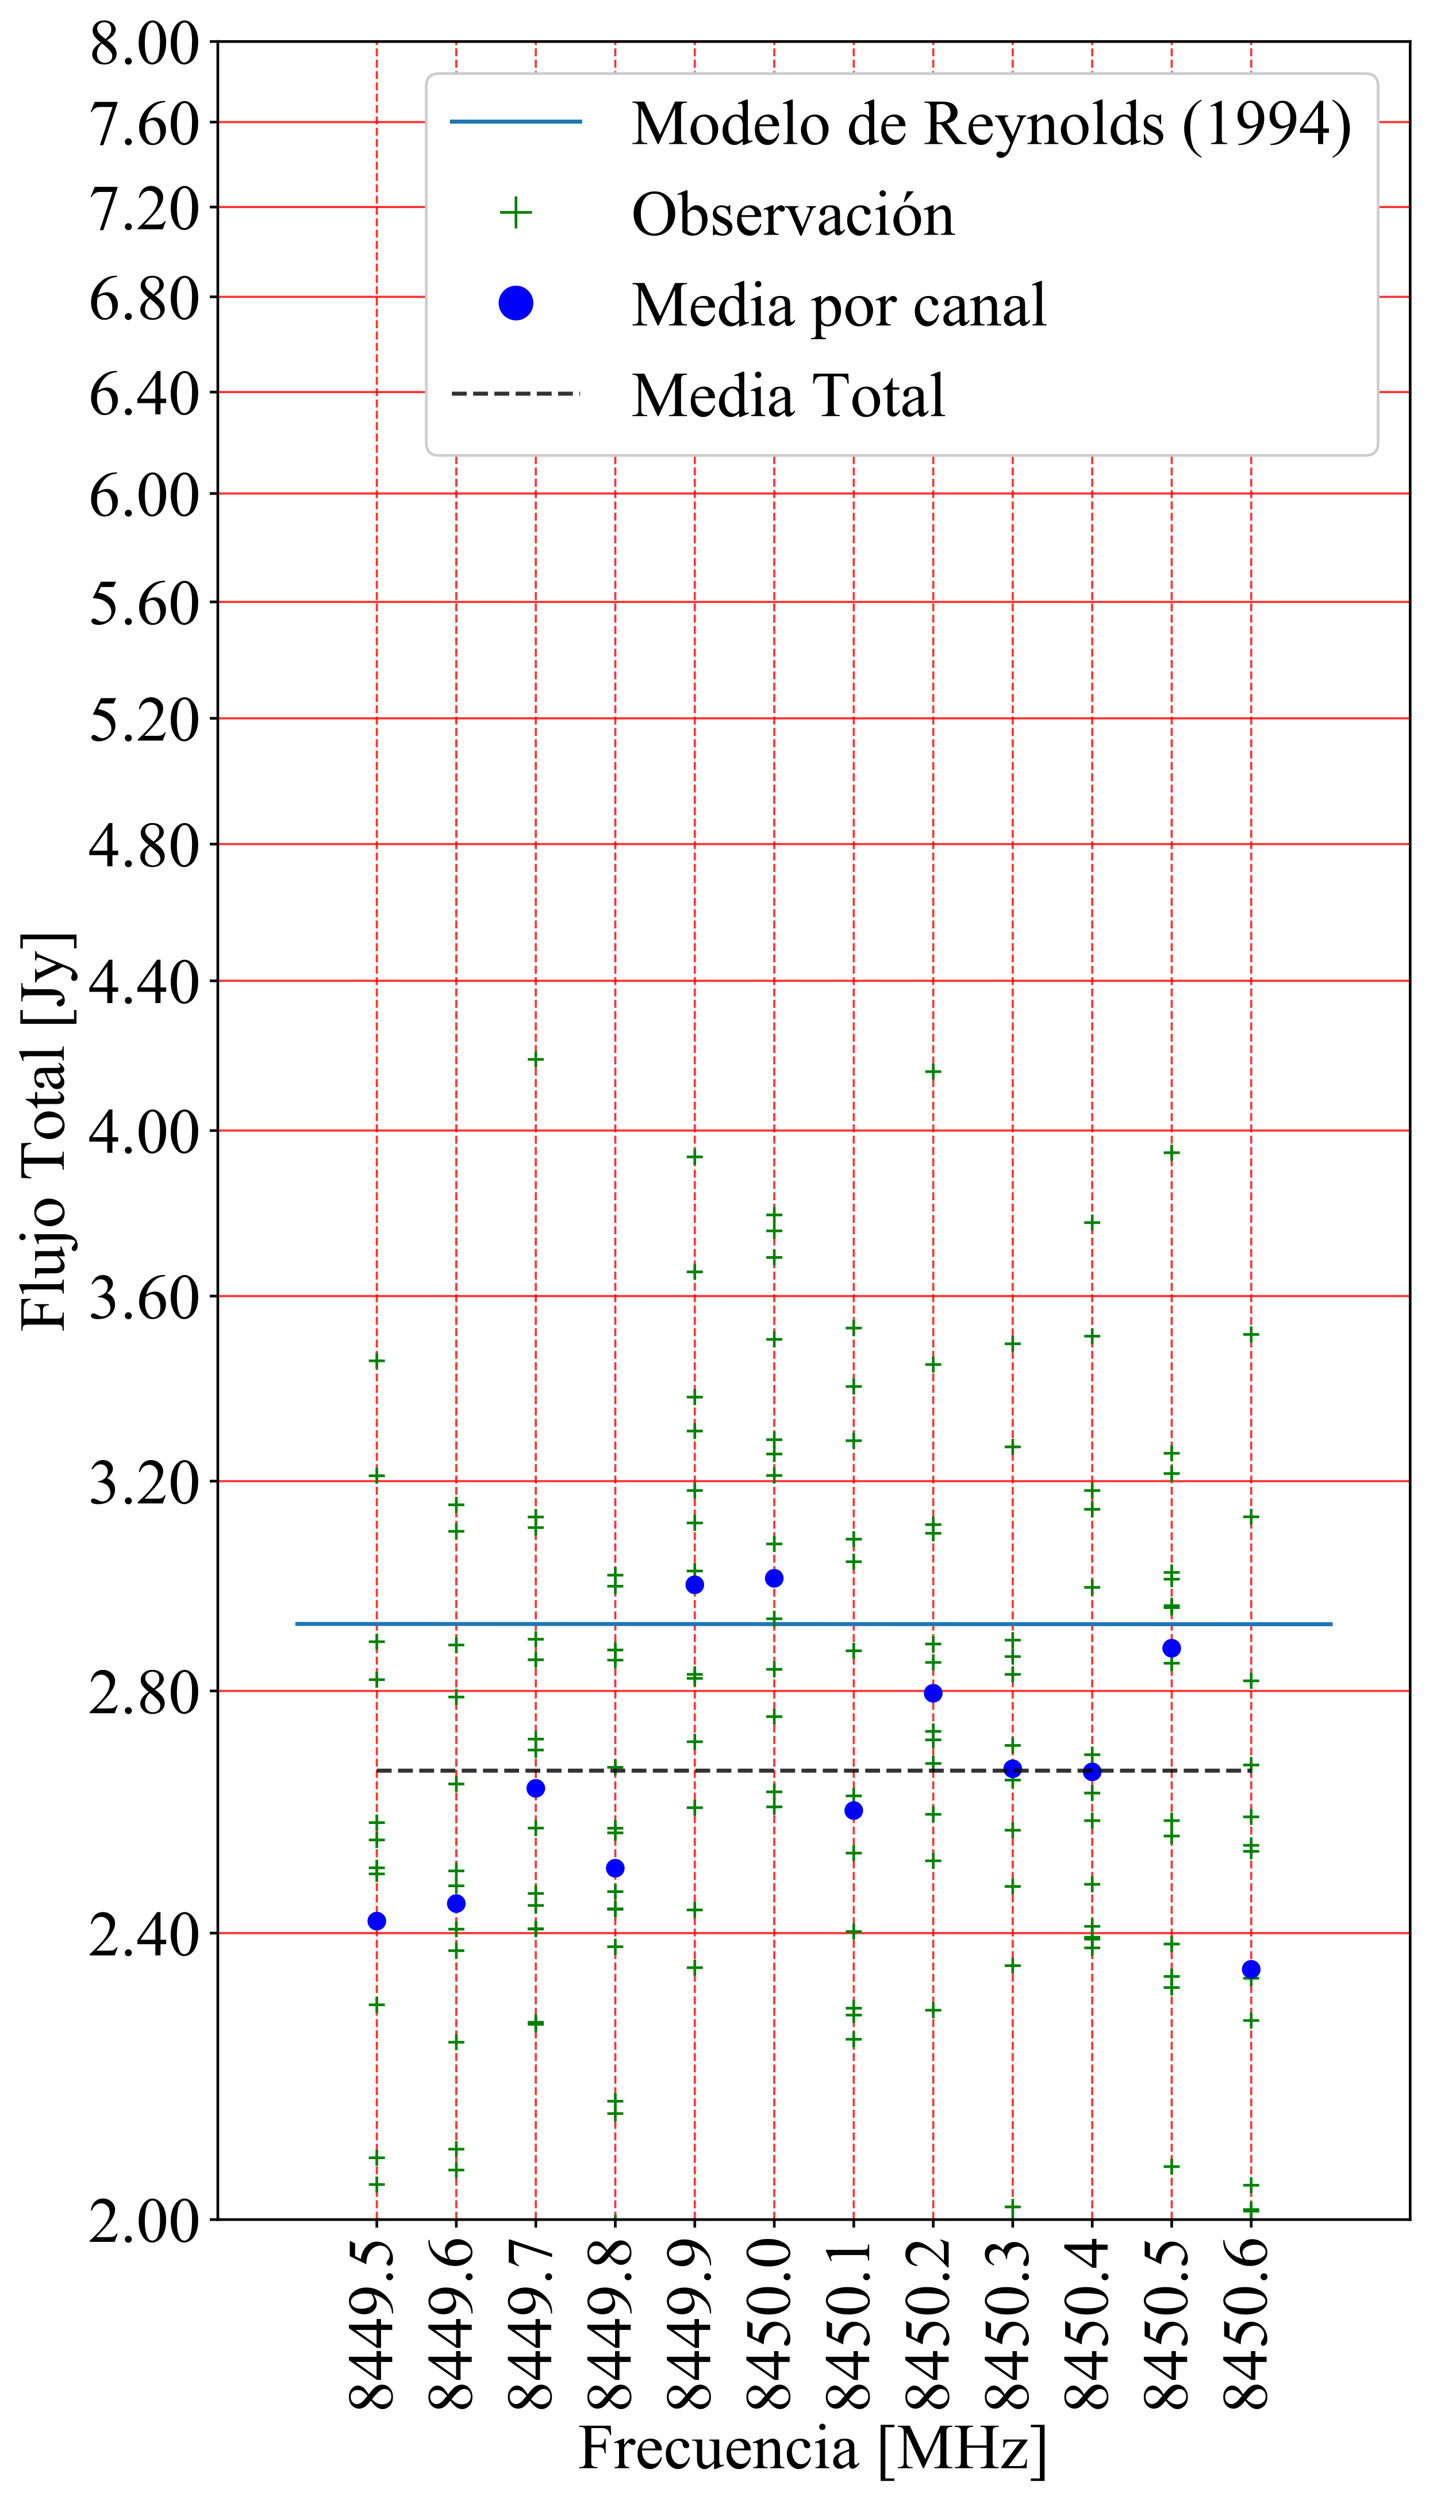 <?xml version="1.0" encoding="utf-8" standalone="no"?>
<!DOCTYPE svg PUBLIC "-//W3C//DTD SVG 1.1//EN"
  "http://www.w3.org/Graphics/SVG/1.1/DTD/svg11.dtd">
<!-- Created with matplotlib (http://matplotlib.org/) -->
<svg height="936pt" version="1.1" viewBox="0 0 538 936" width="538pt" xmlns="http://www.w3.org/2000/svg" xmlns:xlink="http://www.w3.org/1999/xlink">
 <defs>
  <style type="text/css">
*{stroke-linecap:butt;stroke-linejoin:round;}
  </style>
 </defs>
 <g id="figure_1">
  <g id="patch_1">
   <path d="M 0 936.331 
L 538.155 936.331 
L 538.155 0 
L 0 0 
z
" style="fill:#ffffff;"/>
  </g>
  <g id="axes_1">
   <g id="patch_2">
    <path d="M 81.555 830.933 
L 527.955 830.933 
L 527.955 15.533 
L 81.555 15.533 
z
" style="fill:#ffffff;"/>
   </g>
   <g id="matplotlib.axis_1">
    <g id="xtick_1">
     <g id="line2d_1">
      <path clip-path="url(#pcefcb0d579)" d="M 141.08 830.933 
L 141.08 15.533 
" style="fill:none;opacity:0.8;stroke:#ff0000;stroke-dasharray:2.96,1.28;stroke-dashoffset:0;stroke-width:0.8;"/>
     </g>
     <g id="line2d_2">
      <defs>
       <path d="M 0 0 
L 0 3 
" id="m54c6ad2ebb" style="stroke:#000000;"/>
      </defs>
      <g>
       <use style="stroke:#000000;" x="141.08" xlink:href="#m54c6ad2ebb" y="830.933"/>
      </g>
     </g>
     <g id="text_1">
      <!-- 8449.5 -->
      <defs>
       <path d="M 19.188 33.344 
Q 11.328 39.797 9.047 43.703 
Q 6.781 47.609 6.781 51.812 
Q 6.781 58.25 11.766 62.906 
Q 16.75 67.578 25 67.578 
Q 33.016 67.578 37.891 63.234 
Q 42.781 58.891 42.781 53.328 
Q 42.781 49.609 40.141 45.75 
Q 37.5 41.891 29.156 36.672 
Q 37.75 30.031 40.531 26.219 
Q 44.234 21.234 44.234 15.719 
Q 44.234 8.734 38.906 3.781 
Q 33.594 -1.172 24.953 -1.172 
Q 15.531 -1.172 10.25 4.734 
Q 6.062 9.469 6.062 15.094 
Q 6.062 19.484 9.016 23.797 
Q 11.969 28.125 19.188 33.344 
z
M 26.859 38.578 
Q 32.719 43.844 34.281 46.891 
Q 35.844 49.953 35.844 53.812 
Q 35.844 58.938 32.953 61.844 
Q 30.078 64.75 25.094 64.75 
Q 20.125 64.75 17 61.859 
Q 13.875 58.984 13.875 55.125 
Q 13.875 52.594 15.156 50.047 
Q 16.453 47.516 18.844 45.219 
z
M 21.484 31.5 
Q 17.438 28.078 15.484 24.047 
Q 13.531 20.016 13.531 15.328 
Q 13.531 9.031 16.969 5.25 
Q 20.406 1.469 25.734 1.469 
Q 31 1.469 34.172 4.438 
Q 37.359 7.422 37.359 11.672 
Q 37.359 15.188 35.5 17.969 
Q 32.031 23.141 21.484 31.5 
z
" id="TimesNewRomanPSMT-38"/>
       <path d="M 46.531 24.422 
L 46.531 17.484 
L 37.641 17.484 
L 37.641 0 
L 29.594 0 
L 29.594 17.484 
L 1.562 17.484 
L 1.562 23.734 
L 32.281 67.578 
L 37.641 67.578 
L 37.641 24.422 
z
M 29.594 24.422 
L 29.594 57.281 
L 6.344 24.422 
z
" id="TimesNewRomanPSMT-34"/>
       <path d="M 5.281 -1.375 
L 5.281 0.438 
Q 11.625 0.531 17.094 3.391 
Q 22.562 6.25 27.656 13.375 
Q 32.766 20.516 34.766 29.047 
Q 27.094 24.125 20.906 24.125 
Q 13.922 24.125 8.938 29.516 
Q 3.953 34.906 3.953 43.844 
Q 3.953 52.547 8.938 59.328 
Q 14.938 67.578 24.609 67.578 
Q 32.766 67.578 38.578 60.844 
Q 45.703 52.484 45.703 40.234 
Q 45.703 29.203 40.281 19.656 
Q 34.859 10.109 25.203 3.812 
Q 17.328 -1.375 8.062 -1.375 
z
M 35.547 32.672 
Q 36.422 39.016 36.422 42.828 
Q 36.422 47.562 34.812 53.047 
Q 33.203 58.547 30.25 61.469 
Q 27.297 64.406 23.531 64.406 
Q 19.188 64.406 15.906 60.5 
Q 12.641 56.594 12.641 48.875 
Q 12.641 38.578 17 32.766 
Q 20.172 28.562 24.812 28.562 
Q 27.047 28.562 30.125 29.641 
Q 33.203 30.719 35.547 32.672 
z
" id="TimesNewRomanPSMT-39"/>
       <path d="M 12.5 9.469 
Q 14.797 9.469 16.359 7.875 
Q 17.922 6.297 17.922 4.047 
Q 17.922 1.812 16.328 0.219 
Q 14.75 -1.375 12.5 -1.375 
Q 10.25 -1.375 8.656 0.219 
Q 7.078 1.812 7.078 4.047 
Q 7.078 6.344 8.656 7.906 
Q 10.25 9.469 12.5 9.469 
z
" id="TimesNewRomanPSMT-2e"/>
       <path d="M 43.406 66.219 
L 39.594 57.906 
L 19.672 57.906 
L 15.328 49.031 
Q 28.266 47.125 35.844 39.406 
Q 42.328 32.766 42.328 23.781 
Q 42.328 18.562 40.203 14.109 
Q 38.094 9.672 34.859 6.547 
Q 31.641 3.422 27.688 1.516 
Q 22.078 -1.172 16.156 -1.172 
Q 10.203 -1.172 7.484 0.844 
Q 4.781 2.875 4.781 5.328 
Q 4.781 6.688 5.906 7.734 
Q 7.031 8.797 8.734 8.797 
Q 10.016 8.797 10.969 8.406 
Q 11.922 8.016 14.203 6.391 
Q 17.875 3.859 21.625 3.859 
Q 27.344 3.859 31.656 8.172 
Q 35.984 12.5 35.984 18.703 
Q 35.984 24.703 32.125 29.906 
Q 28.266 35.109 21.484 37.938 
Q 16.156 40.141 6.984 40.484 
L 19.672 66.219 
z
" id="TimesNewRomanPSMT-35"/>
      </defs>
      <g transform="translate(146.845 903.332)rotate(-90)scale(0.24 -0.24)">
       <use xlink:href="#TimesNewRomanPSMT-38"/>
       <use x="50" xlink:href="#TimesNewRomanPSMT-34"/>
       <use x="100" xlink:href="#TimesNewRomanPSMT-34"/>
       <use x="150" xlink:href="#TimesNewRomanPSMT-39"/>
       <use x="200" xlink:href="#TimesNewRomanPSMT-2e"/>
       <use x="225" xlink:href="#TimesNewRomanPSMT-35"/>
      </g>
     </g>
    </g>
    <g id="xtick_2">
     <g id="line2d_3">
      <path clip-path="url(#pcefcb0d579)" d="M 170.841 830.933 
L 170.841 15.533 
" style="fill:none;opacity:0.8;stroke:#ff0000;stroke-dasharray:2.96,1.28;stroke-dashoffset:0;stroke-width:0.8;"/>
     </g>
     <g id="line2d_4">
      <g>
       <use style="stroke:#000000;" x="170.841" xlink:href="#m54c6ad2ebb" y="830.933"/>
      </g>
     </g>
     <g id="text_2">
      <!-- 8449.6 -->
      <defs>
       <path d="M 44.828 67.578 
L 44.828 65.766 
Q 38.375 65.141 34.297 63.203 
Q 30.219 61.281 26.234 57.328 
Q 22.266 53.375 19.656 48.516 
Q 17.047 43.656 15.281 36.969 
Q 22.312 41.797 29.391 41.797 
Q 36.188 41.797 41.156 36.328 
Q 46.141 30.859 46.141 22.266 
Q 46.141 13.969 41.109 7.125 
Q 35.062 -1.172 25.094 -1.172 
Q 18.312 -1.172 13.578 3.328 
Q 4.297 12.062 4.297 25.984 
Q 4.297 34.859 7.859 42.859 
Q 11.422 50.875 18.031 57.078 
Q 24.656 63.281 30.703 65.422 
Q 36.766 67.578 42 67.578 
z
M 14.453 33.406 
Q 13.578 26.812 13.578 22.75 
Q 13.578 18.062 15.312 12.562 
Q 17.047 7.078 20.453 3.859 
Q 22.953 1.562 26.516 1.562 
Q 30.766 1.562 34.109 5.562 
Q 37.453 9.578 37.453 17 
Q 37.453 25.344 34.125 31.438 
Q 30.812 37.547 24.703 37.547 
Q 22.859 37.547 20.734 36.766 
Q 18.609 35.984 14.453 33.406 
z
" id="TimesNewRomanPSMT-36"/>
      </defs>
      <g transform="translate(176.607 903.332)rotate(-90)scale(0.24 -0.24)">
       <use xlink:href="#TimesNewRomanPSMT-38"/>
       <use x="50" xlink:href="#TimesNewRomanPSMT-34"/>
       <use x="100" xlink:href="#TimesNewRomanPSMT-34"/>
       <use x="150" xlink:href="#TimesNewRomanPSMT-39"/>
       <use x="200" xlink:href="#TimesNewRomanPSMT-2e"/>
       <use x="225" xlink:href="#TimesNewRomanPSMT-36"/>
      </g>
     </g>
    </g>
    <g id="xtick_3">
     <g id="line2d_5">
      <path clip-path="url(#pcefcb0d579)" d="M 200.603 830.933 
L 200.603 15.533 
" style="fill:none;opacity:0.8;stroke:#ff0000;stroke-dasharray:2.96,1.28;stroke-dashoffset:0;stroke-width:0.8;"/>
     </g>
     <g id="line2d_6">
      <g>
       <use style="stroke:#000000;" x="200.603" xlink:href="#m54c6ad2ebb" y="830.933"/>
      </g>
     </g>
     <g id="text_3">
      <!-- 8449.7 -->
      <defs>
       <path d="M 10.062 66.219 
L 45.562 66.219 
L 45.562 64.359 
L 23.484 -1.375 
L 18.016 -1.375 
L 37.797 58.25 
L 19.578 58.25 
Q 14.062 58.25 11.719 56.938 
Q 7.625 54.688 5.125 50 
L 3.719 50.531 
z
" id="TimesNewRomanPSMT-37"/>
      </defs>
      <g transform="translate(206.368 903.332)rotate(-90)scale(0.24 -0.24)">
       <use xlink:href="#TimesNewRomanPSMT-38"/>
       <use x="50" xlink:href="#TimesNewRomanPSMT-34"/>
       <use x="100" xlink:href="#TimesNewRomanPSMT-34"/>
       <use x="150" xlink:href="#TimesNewRomanPSMT-39"/>
       <use x="200" xlink:href="#TimesNewRomanPSMT-2e"/>
       <use x="225" xlink:href="#TimesNewRomanPSMT-37"/>
      </g>
     </g>
    </g>
    <g id="xtick_4">
     <g id="line2d_7">
      <path clip-path="url(#pcefcb0d579)" d="M 230.364 830.933 
L 230.364 15.533 
" style="fill:none;opacity:0.8;stroke:#ff0000;stroke-dasharray:2.96,1.28;stroke-dashoffset:0;stroke-width:0.8;"/>
     </g>
     <g id="line2d_8">
      <g>
       <use style="stroke:#000000;" x="230.364" xlink:href="#m54c6ad2ebb" y="830.933"/>
      </g>
     </g>
     <g id="text_4">
      <!-- 8449.8 -->
      <g transform="translate(236.129 903.332)rotate(-90)scale(0.24 -0.24)">
       <use xlink:href="#TimesNewRomanPSMT-38"/>
       <use x="50" xlink:href="#TimesNewRomanPSMT-34"/>
       <use x="100" xlink:href="#TimesNewRomanPSMT-34"/>
       <use x="150" xlink:href="#TimesNewRomanPSMT-39"/>
       <use x="200" xlink:href="#TimesNewRomanPSMT-2e"/>
       <use x="225" xlink:href="#TimesNewRomanPSMT-38"/>
      </g>
     </g>
    </g>
    <g id="xtick_5">
     <g id="line2d_9">
      <path clip-path="url(#pcefcb0d579)" d="M 260.125 830.933 
L 260.125 15.533 
" style="fill:none;opacity:0.8;stroke:#ff0000;stroke-dasharray:2.96,1.28;stroke-dashoffset:0;stroke-width:0.8;"/>
     </g>
     <g id="line2d_10">
      <g>
       <use style="stroke:#000000;" x="260.125" xlink:href="#m54c6ad2ebb" y="830.933"/>
      </g>
     </g>
     <g id="text_5">
      <!-- 8449.9 -->
      <g transform="translate(265.89 903.332)rotate(-90)scale(0.24 -0.24)">
       <use xlink:href="#TimesNewRomanPSMT-38"/>
       <use x="50" xlink:href="#TimesNewRomanPSMT-34"/>
       <use x="100" xlink:href="#TimesNewRomanPSMT-34"/>
       <use x="150" xlink:href="#TimesNewRomanPSMT-39"/>
       <use x="200" xlink:href="#TimesNewRomanPSMT-2e"/>
       <use x="225" xlink:href="#TimesNewRomanPSMT-39"/>
      </g>
     </g>
    </g>
    <g id="xtick_6">
     <g id="line2d_11">
      <path clip-path="url(#pcefcb0d579)" d="M 289.885 830.933 
L 289.885 15.533 
" style="fill:none;opacity:0.8;stroke:#ff0000;stroke-dasharray:2.96,1.28;stroke-dashoffset:0;stroke-width:0.8;"/>
     </g>
     <g id="line2d_12">
      <g>
       <use style="stroke:#000000;" x="289.885" xlink:href="#m54c6ad2ebb" y="830.933"/>
      </g>
     </g>
     <g id="text_6">
      <!-- 8450.0 -->
      <defs>
       <path d="M 3.609 32.719 
Q 3.609 44.047 7.031 52.219 
Q 10.453 60.406 16.109 64.406 
Q 20.516 67.578 25.203 67.578 
Q 32.812 67.578 38.875 59.812 
Q 46.438 50.203 46.438 33.734 
Q 46.438 22.219 43.109 14.156 
Q 39.797 6.109 34.641 2.469 
Q 29.5 -1.172 24.703 -1.172 
Q 15.234 -1.172 8.938 10.016 
Q 3.609 19.438 3.609 32.719 
z
M 13.188 31.5 
Q 13.188 17.828 16.547 9.188 
Q 19.344 1.906 24.859 1.906 
Q 27.484 1.906 30.312 4.266 
Q 33.156 6.641 34.625 12.203 
Q 36.859 20.609 36.859 35.891 
Q 36.859 47.219 34.516 54.781 
Q 32.766 60.406 29.984 62.75 
Q 27.984 64.359 25.141 64.359 
Q 21.828 64.359 19.234 61.375 
Q 15.719 57.328 14.453 48.625 
Q 13.188 39.938 13.188 31.5 
z
" id="TimesNewRomanPSMT-30"/>
      </defs>
      <g transform="translate(295.65 903.332)rotate(-90)scale(0.24 -0.24)">
       <use xlink:href="#TimesNewRomanPSMT-38"/>
       <use x="50" xlink:href="#TimesNewRomanPSMT-34"/>
       <use x="100" xlink:href="#TimesNewRomanPSMT-35"/>
       <use x="150" xlink:href="#TimesNewRomanPSMT-30"/>
       <use x="200" xlink:href="#TimesNewRomanPSMT-2e"/>
       <use x="225" xlink:href="#TimesNewRomanPSMT-30"/>
      </g>
     </g>
    </g>
    <g id="xtick_7">
     <g id="line2d_13">
      <path clip-path="url(#pcefcb0d579)" d="M 319.645 830.933 
L 319.645 15.533 
" style="fill:none;opacity:0.8;stroke:#ff0000;stroke-dasharray:2.96,1.28;stroke-dashoffset:0;stroke-width:0.8;"/>
     </g>
     <g id="line2d_14">
      <g>
       <use style="stroke:#000000;" x="319.645" xlink:href="#m54c6ad2ebb" y="830.933"/>
      </g>
     </g>
     <g id="text_7">
      <!-- 8450.1 -->
      <defs>
       <path d="M 11.719 59.719 
L 27.828 67.578 
L 29.438 67.578 
L 29.438 11.672 
Q 29.438 6.109 29.906 4.734 
Q 30.375 3.375 31.828 2.641 
Q 33.297 1.906 37.797 1.812 
L 37.797 0 
L 12.891 0 
L 12.891 1.812 
Q 17.578 1.906 18.938 2.609 
Q 20.312 3.328 20.844 4.516 
Q 21.391 5.719 21.391 11.672 
L 21.391 47.406 
Q 21.391 54.641 20.906 56.688 
Q 20.562 58.25 19.656 58.984 
Q 18.75 59.719 17.484 59.719 
Q 15.672 59.719 12.453 58.203 
z
" id="TimesNewRomanPSMT-31"/>
      </defs>
      <g transform="translate(325.41 903.332)rotate(-90)scale(0.24 -0.24)">
       <use xlink:href="#TimesNewRomanPSMT-38"/>
       <use x="50" xlink:href="#TimesNewRomanPSMT-34"/>
       <use x="100" xlink:href="#TimesNewRomanPSMT-35"/>
       <use x="150" xlink:href="#TimesNewRomanPSMT-30"/>
       <use x="200" xlink:href="#TimesNewRomanPSMT-2e"/>
       <use x="225" xlink:href="#TimesNewRomanPSMT-31"/>
      </g>
     </g>
    </g>
    <g id="xtick_8">
     <g id="line2d_15">
      <path clip-path="url(#pcefcb0d579)" d="M 349.405 830.933 
L 349.405 15.533 
" style="fill:none;opacity:0.8;stroke:#ff0000;stroke-dasharray:2.96,1.28;stroke-dashoffset:0;stroke-width:0.8;"/>
     </g>
     <g id="line2d_16">
      <g>
       <use style="stroke:#000000;" x="349.405" xlink:href="#m54c6ad2ebb" y="830.933"/>
      </g>
     </g>
     <g id="text_8">
      <!-- 8450.2 -->
      <defs>
       <path d="M 45.844 12.75 
L 41.219 0 
L 2.156 0 
L 2.156 1.812 
Q 19.391 17.531 26.422 27.484 
Q 33.453 37.453 33.453 45.703 
Q 33.453 52 29.594 56.047 
Q 25.734 60.109 20.359 60.109 
Q 15.484 60.109 11.594 57.25 
Q 7.719 54.391 5.859 48.875 
L 4.047 48.875 
Q 5.281 57.906 10.328 62.734 
Q 15.375 67.578 22.953 67.578 
Q 31 67.578 36.391 62.406 
Q 41.797 57.234 41.797 50.203 
Q 41.797 45.172 39.453 40.141 
Q 35.844 32.234 27.734 23.391 
Q 15.578 10.109 12.547 7.375 
L 29.828 7.375 
Q 35.109 7.375 37.234 7.766 
Q 39.359 8.156 41.062 9.344 
Q 42.781 10.547 44.047 12.75 
z
" id="TimesNewRomanPSMT-32"/>
      </defs>
      <g transform="translate(355.17 903.332)rotate(-90)scale(0.24 -0.24)">
       <use xlink:href="#TimesNewRomanPSMT-38"/>
       <use x="50" xlink:href="#TimesNewRomanPSMT-34"/>
       <use x="100" xlink:href="#TimesNewRomanPSMT-35"/>
       <use x="150" xlink:href="#TimesNewRomanPSMT-30"/>
       <use x="200" xlink:href="#TimesNewRomanPSMT-2e"/>
       <use x="225" xlink:href="#TimesNewRomanPSMT-32"/>
      </g>
     </g>
    </g>
    <g id="xtick_9">
     <g id="line2d_17">
      <path clip-path="url(#pcefcb0d579)" d="M 379.164 830.933 
L 379.164 15.533 
" style="fill:none;opacity:0.8;stroke:#ff0000;stroke-dasharray:2.96,1.28;stroke-dashoffset:0;stroke-width:0.8;"/>
     </g>
     <g id="line2d_18">
      <g>
       <use style="stroke:#000000;" x="379.164" xlink:href="#m54c6ad2ebb" y="830.933"/>
      </g>
     </g>
     <g id="text_9">
      <!-- 8450.3 -->
      <defs>
       <path d="M 5.078 53.609 
Q 7.906 60.297 12.219 63.938 
Q 16.547 67.578 23 67.578 
Q 30.953 67.578 35.203 62.406 
Q 38.422 58.547 38.422 54.156 
Q 38.422 46.922 29.344 39.203 
Q 35.453 36.812 38.578 32.375 
Q 41.703 27.938 41.703 21.922 
Q 41.703 13.328 36.234 7.031 
Q 29.109 -1.172 15.578 -1.172 
Q 8.891 -1.172 6.469 0.484 
Q 4.047 2.156 4.047 4.047 
Q 4.047 5.469 5.188 6.547 
Q 6.344 7.625 7.953 7.625 
Q 9.188 7.625 10.453 7.234 
Q 11.281 6.984 14.203 5.438 
Q 17.141 3.906 18.266 3.609 
Q 20.062 3.078 22.125 3.078 
Q 27.094 3.078 30.781 6.938 
Q 34.469 10.797 34.469 16.062 
Q 34.469 19.922 32.766 23.578 
Q 31.5 26.312 29.984 27.734 
Q 27.875 29.688 24.219 31.266 
Q 20.562 32.859 16.75 32.859 
L 15.188 32.859 
L 15.188 34.328 
Q 19.047 34.812 22.922 37.109 
Q 26.812 39.406 28.562 42.625 
Q 30.328 45.844 30.328 49.703 
Q 30.328 54.734 27.172 57.828 
Q 24.031 60.938 19.344 60.938 
Q 11.766 60.938 6.688 52.828 
z
" id="TimesNewRomanPSMT-33"/>
      </defs>
      <g transform="translate(384.929 903.332)rotate(-90)scale(0.24 -0.24)">
       <use xlink:href="#TimesNewRomanPSMT-38"/>
       <use x="50" xlink:href="#TimesNewRomanPSMT-34"/>
       <use x="100" xlink:href="#TimesNewRomanPSMT-35"/>
       <use x="150" xlink:href="#TimesNewRomanPSMT-30"/>
       <use x="200" xlink:href="#TimesNewRomanPSMT-2e"/>
       <use x="225" xlink:href="#TimesNewRomanPSMT-33"/>
      </g>
     </g>
    </g>
    <g id="xtick_10">
     <g id="line2d_19">
      <path clip-path="url(#pcefcb0d579)" d="M 408.923 830.933 
L 408.923 15.533 
" style="fill:none;opacity:0.8;stroke:#ff0000;stroke-dasharray:2.96,1.28;stroke-dashoffset:0;stroke-width:0.8;"/>
     </g>
     <g id="line2d_20">
      <g>
       <use style="stroke:#000000;" x="408.923" xlink:href="#m54c6ad2ebb" y="830.933"/>
      </g>
     </g>
     <g id="text_10">
      <!-- 8450.4 -->
      <g transform="translate(414.688 903.332)rotate(-90)scale(0.24 -0.24)">
       <use xlink:href="#TimesNewRomanPSMT-38"/>
       <use x="50" xlink:href="#TimesNewRomanPSMT-34"/>
       <use x="100" xlink:href="#TimesNewRomanPSMT-35"/>
       <use x="150" xlink:href="#TimesNewRomanPSMT-30"/>
       <use x="200" xlink:href="#TimesNewRomanPSMT-2e"/>
       <use x="225" xlink:href="#TimesNewRomanPSMT-34"/>
      </g>
     </g>
    </g>
    <g id="xtick_11">
     <g id="line2d_21">
      <path clip-path="url(#pcefcb0d579)" d="M 438.681 830.933 
L 438.681 15.533 
" style="fill:none;opacity:0.8;stroke:#ff0000;stroke-dasharray:2.96,1.28;stroke-dashoffset:0;stroke-width:0.8;"/>
     </g>
     <g id="line2d_22">
      <g>
       <use style="stroke:#000000;" x="438.681" xlink:href="#m54c6ad2ebb" y="830.933"/>
      </g>
     </g>
     <g id="text_11">
      <!-- 8450.5 -->
      <g transform="translate(444.447 903.332)rotate(-90)scale(0.24 -0.24)">
       <use xlink:href="#TimesNewRomanPSMT-38"/>
       <use x="50" xlink:href="#TimesNewRomanPSMT-34"/>
       <use x="100" xlink:href="#TimesNewRomanPSMT-35"/>
       <use x="150" xlink:href="#TimesNewRomanPSMT-30"/>
       <use x="200" xlink:href="#TimesNewRomanPSMT-2e"/>
       <use x="225" xlink:href="#TimesNewRomanPSMT-35"/>
      </g>
     </g>
    </g>
    <g id="xtick_12">
     <g id="line2d_23">
      <path clip-path="url(#pcefcb0d579)" d="M 468.44 830.933 
L 468.44 15.533 
" style="fill:none;opacity:0.8;stroke:#ff0000;stroke-dasharray:2.96,1.28;stroke-dashoffset:0;stroke-width:0.8;"/>
     </g>
     <g id="line2d_24">
      <g>
       <use style="stroke:#000000;" x="468.44" xlink:href="#m54c6ad2ebb" y="830.933"/>
      </g>
     </g>
     <g id="text_12">
      <!-- 8450.6 -->
      <g transform="translate(474.205 903.332)rotate(-90)scale(0.24 -0.24)">
       <use xlink:href="#TimesNewRomanPSMT-38"/>
       <use x="50" xlink:href="#TimesNewRomanPSMT-34"/>
       <use x="100" xlink:href="#TimesNewRomanPSMT-35"/>
       <use x="150" xlink:href="#TimesNewRomanPSMT-30"/>
       <use x="200" xlink:href="#TimesNewRomanPSMT-2e"/>
       <use x="225" xlink:href="#TimesNewRomanPSMT-36"/>
      </g>
     </g>
    </g>
    <g id="text_13">
     <!-- Frecuencia [MHz] -->
     <defs>
      <path d="M 20.453 62.594 
L 20.453 36.578 
L 32.516 36.578 
Q 36.672 36.578 38.594 38.406 
Q 40.531 40.234 41.156 45.656 
L 42.969 45.656 
L 42.969 23.25 
L 41.156 23.25 
Q 41.109 27.094 40.156 28.906 
Q 39.203 30.719 37.516 31.609 
Q 35.844 32.516 32.516 32.516 
L 20.453 32.516 
L 20.453 11.719 
Q 20.453 6.688 21.094 5.078 
Q 21.578 3.859 23.141 2.984 
Q 25.297 1.812 27.641 1.812 
L 30.031 1.812 
L 30.031 0 
L 1.609 0 
L 1.609 1.812 
L 3.953 1.812 
Q 8.062 1.812 9.906 4.203 
Q 11.078 5.766 11.078 11.719 
L 11.078 54.5 
Q 11.078 59.516 10.453 61.141 
Q 9.969 62.359 8.453 63.234 
Q 6.344 64.406 3.953 64.406 
L 1.609 64.406 
L 1.609 66.219 
L 50.875 66.219 
L 51.516 51.656 
L 49.812 51.656 
Q 48.531 56.297 46.844 58.469 
Q 45.172 60.641 42.703 61.609 
Q 40.234 62.594 35.062 62.594 
z
" id="TimesNewRomanPSMT-46"/>
      <path d="M 16.219 46.047 
L 16.219 35.984 
Q 21.828 46.047 27.734 46.047 
Q 30.422 46.047 32.172 44.406 
Q 33.938 42.781 33.938 40.625 
Q 33.938 38.719 32.656 37.391 
Q 31.391 36.078 29.641 36.078 
Q 27.938 36.078 25.812 37.766 
Q 23.688 39.453 22.656 39.453 
Q 21.781 39.453 20.75 38.484 
Q 18.562 36.469 16.219 31.891 
L 16.219 10.453 
Q 16.219 6.734 17.141 4.828 
Q 17.781 3.516 19.391 2.641 
Q 21 1.766 24.031 1.766 
L 24.031 0 
L 1.125 0 
L 1.125 1.766 
Q 4.547 1.766 6.203 2.828 
Q 7.422 3.609 7.906 5.328 
Q 8.156 6.156 8.156 10.062 
L 8.156 27.391 
Q 8.156 35.203 7.828 36.688 
Q 7.516 38.188 6.656 38.859 
Q 5.812 39.547 4.547 39.547 
Q 3.031 39.547 1.125 38.812 
L 0.641 40.578 
L 14.156 46.047 
z
" id="TimesNewRomanPSMT-72"/>
      <path d="M 10.641 27.875 
Q 10.594 17.922 15.484 12.25 
Q 20.359 6.594 26.953 6.594 
Q 31.344 6.594 34.594 9 
Q 37.844 11.422 40.047 17.281 
L 41.547 16.312 
Q 40.531 9.625 35.594 4.125 
Q 30.672 -1.375 23.25 -1.375 
Q 15.188 -1.375 9.453 4.906 
Q 3.719 11.188 3.719 21.781 
Q 3.719 33.25 9.594 39.672 
Q 15.484 46.094 24.359 46.094 
Q 31.891 46.094 36.719 41.141 
Q 41.547 36.188 41.547 27.875 
z
M 10.641 30.719 
L 31.344 30.719 
Q 31.109 35.016 30.328 36.766 
Q 29.109 39.5 26.688 41.062 
Q 24.266 42.625 21.625 42.625 
Q 17.578 42.625 14.375 39.469 
Q 11.188 36.328 10.641 30.719 
z
" id="TimesNewRomanPSMT-65"/>
      <path d="M 41.109 17 
Q 39.312 8.156 34.031 3.391 
Q 28.766 -1.375 22.359 -1.375 
Q 14.75 -1.375 9.078 5.016 
Q 3.422 11.422 3.422 22.312 
Q 3.422 32.859 9.688 39.453 
Q 15.969 46.047 24.75 46.047 
Q 31.344 46.047 35.594 42.547 
Q 39.844 39.062 39.844 35.297 
Q 39.844 33.453 38.641 32.297 
Q 37.453 31.156 35.297 31.156 
Q 32.422 31.156 30.953 33.016 
Q 30.125 34.031 29.859 36.906 
Q 29.594 39.797 27.875 41.312 
Q 26.172 42.781 23.141 42.781 
Q 18.266 42.781 15.281 39.156 
Q 11.328 34.375 11.328 26.516 
Q 11.328 18.5 15.25 12.375 
Q 19.188 6.25 25.875 6.25 
Q 30.672 6.25 34.469 9.516 
Q 37.156 11.766 39.703 17.672 
z
" id="TimesNewRomanPSMT-63"/>
      <path d="M 42.328 44.734 
L 42.328 17.625 
Q 42.328 9.859 42.688 8.125 
Q 43.062 6.391 43.859 5.703 
Q 44.672 5.031 45.75 5.031 
Q 47.266 5.031 49.172 5.859 
L 49.859 4.156 
L 36.469 -1.375 
L 34.281 -1.375 
L 34.281 8.109 
Q 28.516 1.859 25.484 0.234 
Q 22.469 -1.375 19.094 -1.375 
Q 15.328 -1.375 12.562 0.797 
Q 9.812 2.984 8.734 6.391 
Q 7.672 9.812 7.672 16.062 
L 7.672 36.031 
Q 7.672 39.203 6.984 40.422 
Q 6.297 41.656 4.953 42.312 
Q 3.609 42.969 0.094 42.922 
L 0.094 44.734 
L 15.766 44.734 
L 15.766 14.797 
Q 15.766 8.547 17.938 6.594 
Q 20.125 4.641 23.188 4.641 
Q 25.297 4.641 27.953 5.953 
Q 30.609 7.281 34.281 10.984 
L 34.281 36.328 
Q 34.281 40.141 32.891 41.484 
Q 31.5 42.828 27.094 42.922 
L 27.094 44.734 
z
" id="TimesNewRomanPSMT-75"/>
      <path d="M 16.156 36.578 
Q 24.031 46.047 31.156 46.047 
Q 34.812 46.047 37.453 44.219 
Q 40.094 42.391 41.656 38.188 
Q 42.719 35.25 42.719 29.203 
L 42.719 10.109 
Q 42.719 5.859 43.406 4.344 
Q 43.953 3.125 45.141 2.438 
Q 46.344 1.766 49.562 1.766 
L 49.562 0 
L 27.438 0 
L 27.438 1.766 
L 28.375 1.766 
Q 31.5 1.766 32.734 2.703 
Q 33.984 3.656 34.469 5.516 
Q 34.672 6.25 34.672 10.109 
L 34.672 28.422 
Q 34.672 34.516 33.078 37.281 
Q 31.5 40.047 27.734 40.047 
Q 21.922 40.047 16.156 33.688 
L 16.156 10.109 
Q 16.156 5.562 16.703 4.5 
Q 17.391 3.078 18.578 2.422 
Q 19.781 1.766 23.438 1.766 
L 23.438 0 
L 1.312 0 
L 1.312 1.766 
L 2.297 1.766 
Q 5.719 1.766 6.906 3.484 
Q 8.109 5.219 8.109 10.109 
L 8.109 26.703 
Q 8.109 34.766 7.734 36.516 
Q 7.375 38.281 6.609 38.906 
Q 5.859 39.547 4.594 39.547 
Q 3.219 39.547 1.312 38.812 
L 0.594 40.578 
L 14.062 46.047 
L 16.156 46.047 
z
" id="TimesNewRomanPSMT-6e"/>
      <path d="M 14.5 69.438 
Q 16.547 69.438 17.984 67.984 
Q 19.438 66.547 19.438 64.5 
Q 19.438 62.453 17.984 60.984 
Q 16.547 59.516 14.5 59.516 
Q 12.453 59.516 10.984 60.984 
Q 9.516 62.453 9.516 64.5 
Q 9.516 66.547 10.953 67.984 
Q 12.406 69.438 14.5 69.438 
z
M 18.562 46.047 
L 18.562 10.109 
Q 18.562 5.906 19.172 4.516 
Q 19.781 3.125 20.969 2.438 
Q 22.172 1.766 25.344 1.766 
L 25.344 0 
L 3.609 0 
L 3.609 1.766 
Q 6.891 1.766 8 2.391 
Q 9.125 3.031 9.781 4.484 
Q 10.453 5.953 10.453 10.109 
L 10.453 27.344 
Q 10.453 34.625 10.016 36.766 
Q 9.672 38.328 8.938 38.938 
Q 8.203 39.547 6.938 39.547 
Q 5.562 39.547 3.609 38.812 
L 2.938 40.578 
L 16.406 46.047 
z
" id="TimesNewRomanPSMT-69"/>
      <path d="M 28.469 6.453 
Q 21.578 1.125 19.828 0.297 
Q 17.188 -0.922 14.203 -0.922 
Q 9.578 -0.922 6.562 2.25 
Q 3.562 5.422 3.562 10.594 
Q 3.562 13.875 5.031 16.266 
Q 7.031 19.578 11.984 22.5 
Q 16.938 25.438 28.469 29.641 
L 28.469 31.391 
Q 28.469 38.094 26.344 40.578 
Q 24.219 43.062 20.172 43.062 
Q 17.094 43.062 15.281 41.406 
Q 13.422 39.75 13.422 37.594 
L 13.531 34.766 
Q 13.531 32.516 12.375 31.297 
Q 11.234 30.078 9.375 30.078 
Q 7.562 30.078 6.422 31.344 
Q 5.281 32.625 5.281 34.812 
Q 5.281 39.016 9.578 42.531 
Q 13.875 46.047 21.625 46.047 
Q 27.594 46.047 31.391 44.047 
Q 34.281 42.531 35.641 39.312 
Q 36.531 37.203 36.531 30.719 
L 36.531 15.531 
Q 36.531 9.125 36.766 7.688 
Q 37.016 6.25 37.578 5.766 
Q 38.141 5.281 38.875 5.281 
Q 39.656 5.281 40.234 5.609 
Q 41.266 6.25 44.188 9.188 
L 44.188 6.453 
Q 38.719 -0.875 33.734 -0.875 
Q 31.344 -0.875 29.922 0.781 
Q 28.516 2.438 28.469 6.453 
z
M 28.469 9.625 
L 28.469 26.656 
Q 21.094 23.734 18.953 22.516 
Q 15.094 20.359 13.422 18.016 
Q 11.766 15.672 11.766 12.891 
Q 11.766 9.375 13.859 7.047 
Q 15.969 4.734 18.703 4.734 
Q 22.406 4.734 28.469 9.625 
z
" id="TimesNewRomanPSMT-61"/>
      <path id="TimesNewRomanPSMT-20"/>
      <path d="M 29.688 -19.828 
L 8.203 -19.828 
L 8.203 67.719 
L 29.688 67.719 
L 29.688 63.875 
L 15.531 63.875 
L 15.531 -16.016 
L 29.688 -16.016 
z
" id="TimesNewRomanPSMT-5b"/>
      <path d="M 40.922 0 
L 15.328 55.719 
L 15.328 11.469 
Q 15.328 5.375 16.656 3.859 
Q 18.453 1.812 22.359 1.812 
L 24.703 1.812 
L 24.703 0 
L 1.656 0 
L 1.656 1.812 
L 4 1.812 
Q 8.203 1.812 9.969 4.344 
Q 11.031 5.906 11.031 11.469 
L 11.031 54.734 
Q 11.031 59.125 10.062 61.078 
Q 9.375 62.5 7.547 63.453 
Q 5.719 64.406 1.656 64.406 
L 1.656 66.219 
L 20.406 66.219 
L 44.438 14.406 
L 68.062 66.219 
L 86.812 66.219 
L 86.812 64.406 
L 84.516 64.406 
Q 80.281 64.406 78.516 61.859 
Q 77.438 60.297 77.438 54.734 
L 77.438 11.469 
Q 77.438 5.375 78.812 3.859 
Q 80.609 1.812 84.516 1.812 
L 86.812 1.812 
L 86.812 0 
L 58.688 0 
L 58.688 1.812 
L 61.031 1.812 
Q 65.281 1.812 67 4.344 
Q 68.062 5.906 68.062 11.469 
L 68.062 55.719 
L 42.531 0 
z
" id="TimesNewRomanPSMT-4d"/>
      <path d="M 20.562 35.5 
L 51.312 35.5 
L 51.312 54.438 
Q 51.312 59.516 50.688 61.141 
Q 50.203 62.359 48.641 63.234 
Q 46.531 64.406 44.188 64.406 
L 41.844 64.406 
L 41.844 66.219 
L 70.172 66.219 
L 70.172 64.406 
L 67.828 64.406 
Q 65.484 64.406 63.375 63.281 
Q 61.812 62.5 61.25 60.906 
Q 60.688 59.328 60.688 54.438 
L 60.688 11.719 
Q 60.688 6.688 61.328 5.078 
Q 61.812 3.859 63.328 2.984 
Q 65.484 1.812 67.828 1.812 
L 70.172 1.812 
L 70.172 0 
L 41.844 0 
L 41.844 1.812 
L 44.188 1.812 
Q 48.25 1.812 50.094 4.203 
Q 51.312 5.766 51.312 11.719 
L 51.312 31.891 
L 20.562 31.891 
L 20.562 11.719 
Q 20.562 6.688 21.188 5.078 
Q 21.688 3.859 23.25 2.984 
Q 25.344 1.812 27.688 1.812 
L 30.078 1.812 
L 30.078 0 
L 1.703 0 
L 1.703 1.812 
L 4.047 1.812 
Q 8.156 1.812 10.016 4.203 
Q 11.188 5.766 11.188 11.719 
L 11.188 54.438 
Q 11.188 59.516 10.547 61.141 
Q 10.062 62.359 8.547 63.234 
Q 6.391 64.406 4.047 64.406 
L 1.703 64.406 
L 1.703 66.219 
L 30.078 66.219 
L 30.078 64.406 
L 27.688 64.406 
Q 25.344 64.406 23.25 63.281 
Q 21.734 62.5 21.141 60.906 
Q 20.562 59.328 20.562 54.438 
z
" id="TimesNewRomanPSMT-48"/>
      <path d="M 42 13.719 
L 41.453 0 
L 2 0 
L 2 1.766 
L 31.688 41.312 
L 17.047 41.312 
Q 12.312 41.312 10.844 40.703 
Q 9.375 40.094 8.453 38.375 
Q 7.125 35.938 6.938 32.328 
L 4.984 32.328 
L 5.281 44.734 
L 42.781 44.734 
L 42.781 42.922 
L 12.797 3.266 
L 29.109 3.266 
Q 34.234 3.266 36.062 4.125 
Q 37.891 4.984 39.016 7.125 
Q 39.797 8.688 40.328 13.719 
z
" id="TimesNewRomanPSMT-7a"/>
      <path d="M 3.656 67.719 
L 25.141 67.719 
L 25.141 -19.875 
L 3.656 -19.875 
L 3.656 -16.016 
L 17.828 -16.016 
L 17.828 63.875 
L 3.656 63.875 
z
" id="TimesNewRomanPSMT-5d"/>
     </defs>
     <g transform="translate(216.463 923.997)scale(0.24 -0.24)">
      <use xlink:href="#TimesNewRomanPSMT-46"/>
      <use x="55.615" xlink:href="#TimesNewRomanPSMT-72"/>
      <use x="88.916" xlink:href="#TimesNewRomanPSMT-65"/>
      <use x="133.301" xlink:href="#TimesNewRomanPSMT-63"/>
      <use x="177.686" xlink:href="#TimesNewRomanPSMT-75"/>
      <use x="227.686" xlink:href="#TimesNewRomanPSMT-65"/>
      <use x="272.07" xlink:href="#TimesNewRomanPSMT-6e"/>
      <use x="322.07" xlink:href="#TimesNewRomanPSMT-63"/>
      <use x="366.455" xlink:href="#TimesNewRomanPSMT-69"/>
      <use x="394.238" xlink:href="#TimesNewRomanPSMT-61"/>
      <use x="438.623" xlink:href="#TimesNewRomanPSMT-20"/>
      <use x="463.623" xlink:href="#TimesNewRomanPSMT-5b"/>
      <use x="496.924" xlink:href="#TimesNewRomanPSMT-4d"/>
      <use x="585.84" xlink:href="#TimesNewRomanPSMT-48"/>
      <use x="658.057" xlink:href="#TimesNewRomanPSMT-7a"/>
      <use x="702.441" xlink:href="#TimesNewRomanPSMT-5d"/>
     </g>
    </g>
   </g>
   <g id="matplotlib.axis_2">
    <g id="ytick_1">
     <g id="line2d_25">
      <path clip-path="url(#pcefcb0d579)" d="M 81.555 830.933 
L 527.955 830.933 
" style="fill:none;opacity:0.8;stroke:#ff0000;stroke-linecap:square;stroke-width:0.8;"/>
     </g>
     <g id="line2d_26">
      <defs>
       <path d="M 0 0 
L -3 0 
" id="mb9ae5f5950" style="stroke:#000000;"/>
      </defs>
      <g>
       <use style="stroke:#000000;" x="81.555" xlink:href="#mb9ae5f5950" y="830.933"/>
      </g>
     </g>
     <g id="text_14">
      <!-- 2.00 -->
      <g transform="translate(33.055 839.265)scale(0.24 -0.24)">
       <use xlink:href="#TimesNewRomanPSMT-32"/>
       <use x="50" xlink:href="#TimesNewRomanPSMT-2e"/>
       <use x="75" xlink:href="#TimesNewRomanPSMT-30"/>
       <use x="125" xlink:href="#TimesNewRomanPSMT-30"/>
      </g>
     </g>
    </g>
    <g id="ytick_2">
     <g id="line2d_27">
      <path clip-path="url(#pcefcb0d579)" d="M 81.555 723.693 
L 527.955 723.693 
" style="fill:none;opacity:0.8;stroke:#ff0000;stroke-linecap:square;stroke-width:0.8;"/>
     </g>
     <g id="line2d_28">
      <g>
       <use style="stroke:#000000;" x="81.555" xlink:href="#mb9ae5f5950" y="723.693"/>
      </g>
     </g>
     <g id="text_15">
      <!-- 2.40 -->
      <g transform="translate(33.055 732.026)scale(0.24 -0.24)">
       <use xlink:href="#TimesNewRomanPSMT-32"/>
       <use x="50" xlink:href="#TimesNewRomanPSMT-2e"/>
       <use x="75" xlink:href="#TimesNewRomanPSMT-34"/>
       <use x="125" xlink:href="#TimesNewRomanPSMT-30"/>
      </g>
     </g>
    </g>
    <g id="ytick_3">
     <g id="line2d_29">
      <path clip-path="url(#pcefcb0d579)" d="M 81.555 633.024 
L 527.955 633.024 
" style="fill:none;opacity:0.8;stroke:#ff0000;stroke-linecap:square;stroke-width:0.8;"/>
     </g>
     <g id="line2d_30">
      <g>
       <use style="stroke:#000000;" x="81.555" xlink:href="#mb9ae5f5950" y="633.024"/>
      </g>
     </g>
     <g id="text_16">
      <!-- 2.80 -->
      <g transform="translate(33.055 641.356)scale(0.24 -0.24)">
       <use xlink:href="#TimesNewRomanPSMT-32"/>
       <use x="50" xlink:href="#TimesNewRomanPSMT-2e"/>
       <use x="75" xlink:href="#TimesNewRomanPSMT-38"/>
       <use x="125" xlink:href="#TimesNewRomanPSMT-30"/>
      </g>
     </g>
    </g>
    <g id="ytick_4">
     <g id="line2d_31">
      <path clip-path="url(#pcefcb0d579)" d="M 81.555 554.483 
L 527.955 554.483 
" style="fill:none;opacity:0.8;stroke:#ff0000;stroke-linecap:square;stroke-width:0.8;"/>
     </g>
     <g id="line2d_32">
      <g>
       <use style="stroke:#000000;" x="81.555" xlink:href="#mb9ae5f5950" y="554.483"/>
      </g>
     </g>
     <g id="text_17">
      <!-- 3.20 -->
      <g transform="translate(33.055 562.815)scale(0.24 -0.24)">
       <use xlink:href="#TimesNewRomanPSMT-33"/>
       <use x="50" xlink:href="#TimesNewRomanPSMT-2e"/>
       <use x="75" xlink:href="#TimesNewRomanPSMT-32"/>
       <use x="125" xlink:href="#TimesNewRomanPSMT-30"/>
      </g>
     </g>
    </g>
    <g id="ytick_5">
     <g id="line2d_33">
      <path clip-path="url(#pcefcb0d579)" d="M 81.555 485.204 
L 527.955 485.204 
" style="fill:none;opacity:0.8;stroke:#ff0000;stroke-linecap:square;stroke-width:0.8;"/>
     </g>
     <g id="line2d_34">
      <g>
       <use style="stroke:#000000;" x="81.555" xlink:href="#mb9ae5f5950" y="485.204"/>
      </g>
     </g>
     <g id="text_18">
      <!-- 3.60 -->
      <g transform="translate(33.055 493.537)scale(0.24 -0.24)">
       <use xlink:href="#TimesNewRomanPSMT-33"/>
       <use x="50" xlink:href="#TimesNewRomanPSMT-2e"/>
       <use x="75" xlink:href="#TimesNewRomanPSMT-36"/>
       <use x="125" xlink:href="#TimesNewRomanPSMT-30"/>
      </g>
     </g>
    </g>
    <g id="ytick_6">
     <g id="line2d_35">
      <path clip-path="url(#pcefcb0d579)" d="M 81.555 423.233 
L 527.955 423.233 
" style="fill:none;opacity:0.8;stroke:#ff0000;stroke-linecap:square;stroke-width:0.8;"/>
     </g>
     <g id="line2d_36">
      <g>
       <use style="stroke:#000000;" x="81.555" xlink:href="#mb9ae5f5950" y="423.233"/>
      </g>
     </g>
     <g id="text_19">
      <!-- 4.00 -->
      <g transform="translate(33.055 431.565)scale(0.24 -0.24)">
       <use xlink:href="#TimesNewRomanPSMT-34"/>
       <use x="50" xlink:href="#TimesNewRomanPSMT-2e"/>
       <use x="75" xlink:href="#TimesNewRomanPSMT-30"/>
       <use x="125" xlink:href="#TimesNewRomanPSMT-30"/>
      </g>
     </g>
    </g>
    <g id="ytick_7">
     <g id="line2d_37">
      <path clip-path="url(#pcefcb0d579)" d="M 81.555 367.172 
L 527.955 367.172 
" style="fill:none;opacity:0.8;stroke:#ff0000;stroke-linecap:square;stroke-width:0.8;"/>
     </g>
     <g id="line2d_38">
      <g>
       <use style="stroke:#000000;" x="81.555" xlink:href="#mb9ae5f5950" y="367.172"/>
      </g>
     </g>
     <g id="text_20">
      <!-- 4.40 -->
      <g transform="translate(33.055 375.505)scale(0.24 -0.24)">
       <use xlink:href="#TimesNewRomanPSMT-34"/>
       <use x="50" xlink:href="#TimesNewRomanPSMT-2e"/>
       <use x="75" xlink:href="#TimesNewRomanPSMT-34"/>
       <use x="125" xlink:href="#TimesNewRomanPSMT-30"/>
      </g>
     </g>
    </g>
    <g id="ytick_8">
     <g id="line2d_39">
      <path clip-path="url(#pcefcb0d579)" d="M 81.555 315.993 
L 527.955 315.993 
" style="fill:none;opacity:0.8;stroke:#ff0000;stroke-linecap:square;stroke-width:0.8;"/>
     </g>
     <g id="line2d_40">
      <g>
       <use style="stroke:#000000;" x="81.555" xlink:href="#mb9ae5f5950" y="315.993"/>
      </g>
     </g>
     <g id="text_21">
      <!-- 4.80 -->
      <g transform="translate(33.055 324.326)scale(0.24 -0.24)">
       <use xlink:href="#TimesNewRomanPSMT-34"/>
       <use x="50" xlink:href="#TimesNewRomanPSMT-2e"/>
       <use x="75" xlink:href="#TimesNewRomanPSMT-38"/>
       <use x="125" xlink:href="#TimesNewRomanPSMT-30"/>
      </g>
     </g>
    </g>
    <g id="ytick_9">
     <g id="line2d_41">
      <path clip-path="url(#pcefcb0d579)" d="M 81.555 268.913 
L 527.955 268.913 
" style="fill:none;opacity:0.8;stroke:#ff0000;stroke-linecap:square;stroke-width:0.8;"/>
     </g>
     <g id="line2d_42">
      <g>
       <use style="stroke:#000000;" x="81.555" xlink:href="#mb9ae5f5950" y="268.913"/>
      </g>
     </g>
     <g id="text_22">
      <!-- 5.20 -->
      <g transform="translate(33.055 277.246)scale(0.24 -0.24)">
       <use xlink:href="#TimesNewRomanPSMT-35"/>
       <use x="50" xlink:href="#TimesNewRomanPSMT-2e"/>
       <use x="75" xlink:href="#TimesNewRomanPSMT-32"/>
       <use x="125" xlink:href="#TimesNewRomanPSMT-30"/>
      </g>
     </g>
    </g>
    <g id="ytick_10">
     <g id="line2d_43">
      <path clip-path="url(#pcefcb0d579)" d="M 81.555 225.324 
L 527.955 225.324 
" style="fill:none;opacity:0.8;stroke:#ff0000;stroke-linecap:square;stroke-width:0.8;"/>
     </g>
     <g id="line2d_44">
      <g>
       <use style="stroke:#000000;" x="81.555" xlink:href="#mb9ae5f5950" y="225.324"/>
      </g>
     </g>
     <g id="text_23">
      <!-- 5.60 -->
      <g transform="translate(33.055 233.656)scale(0.24 -0.24)">
       <use xlink:href="#TimesNewRomanPSMT-35"/>
       <use x="50" xlink:href="#TimesNewRomanPSMT-2e"/>
       <use x="75" xlink:href="#TimesNewRomanPSMT-36"/>
       <use x="125" xlink:href="#TimesNewRomanPSMT-30"/>
      </g>
     </g>
    </g>
    <g id="ytick_11">
     <g id="line2d_45">
      <path clip-path="url(#pcefcb0d579)" d="M 81.555 184.743 
L 527.955 184.743 
" style="fill:none;opacity:0.8;stroke:#ff0000;stroke-linecap:square;stroke-width:0.8;"/>
     </g>
     <g id="line2d_46">
      <g>
       <use style="stroke:#000000;" x="81.555" xlink:href="#mb9ae5f5950" y="184.743"/>
      </g>
     </g>
     <g id="text_24">
      <!-- 6.00 -->
      <g transform="translate(33.055 193.076)scale(0.24 -0.24)">
       <use xlink:href="#TimesNewRomanPSMT-36"/>
       <use x="50" xlink:href="#TimesNewRomanPSMT-2e"/>
       <use x="75" xlink:href="#TimesNewRomanPSMT-30"/>
       <use x="125" xlink:href="#TimesNewRomanPSMT-30"/>
      </g>
     </g>
    </g>
    <g id="ytick_12">
     <g id="line2d_47">
      <path clip-path="url(#pcefcb0d579)" d="M 81.555 146.783 
L 527.955 146.783 
" style="fill:none;opacity:0.8;stroke:#ff0000;stroke-linecap:square;stroke-width:0.8;"/>
     </g>
     <g id="line2d_48">
      <g>
       <use style="stroke:#000000;" x="81.555" xlink:href="#mb9ae5f5950" y="146.783"/>
      </g>
     </g>
     <g id="text_25">
      <!-- 6.40 -->
      <g transform="translate(33.055 155.115)scale(0.24 -0.24)">
       <use xlink:href="#TimesNewRomanPSMT-36"/>
       <use x="50" xlink:href="#TimesNewRomanPSMT-2e"/>
       <use x="75" xlink:href="#TimesNewRomanPSMT-34"/>
       <use x="125" xlink:href="#TimesNewRomanPSMT-30"/>
      </g>
     </g>
    </g>
    <g id="ytick_13">
     <g id="line2d_49">
      <path clip-path="url(#pcefcb0d579)" d="M 81.555 111.124 
L 527.955 111.124 
" style="fill:none;opacity:0.8;stroke:#ff0000;stroke-linecap:square;stroke-width:0.8;"/>
     </g>
     <g id="line2d_50">
      <g>
       <use style="stroke:#000000;" x="81.555" xlink:href="#mb9ae5f5950" y="111.124"/>
      </g>
     </g>
     <g id="text_26">
      <!-- 6.80 -->
      <g transform="translate(33.055 119.456)scale(0.24 -0.24)">
       <use xlink:href="#TimesNewRomanPSMT-36"/>
       <use x="50" xlink:href="#TimesNewRomanPSMT-2e"/>
       <use x="75" xlink:href="#TimesNewRomanPSMT-38"/>
       <use x="125" xlink:href="#TimesNewRomanPSMT-30"/>
      </g>
     </g>
    </g>
    <g id="ytick_14">
     <g id="line2d_51">
      <path clip-path="url(#pcefcb0d579)" d="M 81.555 77.504 
L 527.955 77.504 
" style="fill:none;opacity:0.8;stroke:#ff0000;stroke-linecap:square;stroke-width:0.8;"/>
     </g>
     <g id="line2d_52">
      <g>
       <use style="stroke:#000000;" x="81.555" xlink:href="#mb9ae5f5950" y="77.504"/>
      </g>
     </g>
     <g id="text_27">
      <!-- 7.20 -->
      <g transform="translate(33.055 85.837)scale(0.24 -0.24)">
       <use xlink:href="#TimesNewRomanPSMT-37"/>
       <use x="50" xlink:href="#TimesNewRomanPSMT-2e"/>
       <use x="75" xlink:href="#TimesNewRomanPSMT-32"/>
       <use x="125" xlink:href="#TimesNewRomanPSMT-30"/>
      </g>
     </g>
    </g>
    <g id="ytick_15">
     <g id="line2d_53">
      <path clip-path="url(#pcefcb0d579)" d="M 81.555 45.703 
L 527.955 45.703 
" style="fill:none;opacity:0.8;stroke:#ff0000;stroke-linecap:square;stroke-width:0.8;"/>
     </g>
     <g id="line2d_54">
      <g>
       <use style="stroke:#000000;" x="81.555" xlink:href="#mb9ae5f5950" y="45.703"/>
      </g>
     </g>
     <g id="text_28">
      <!-- 7.60 -->
      <g transform="translate(33.055 54.035)scale(0.24 -0.24)">
       <use xlink:href="#TimesNewRomanPSMT-37"/>
       <use x="50" xlink:href="#TimesNewRomanPSMT-2e"/>
       <use x="75" xlink:href="#TimesNewRomanPSMT-36"/>
       <use x="125" xlink:href="#TimesNewRomanPSMT-30"/>
      </g>
     </g>
    </g>
    <g id="ytick_16">
     <g id="line2d_55">
      <path clip-path="url(#pcefcb0d579)" d="M 81.555 15.533 
L 527.955 15.533 
" style="fill:none;opacity:0.8;stroke:#ff0000;stroke-linecap:square;stroke-width:0.8;"/>
     </g>
     <g id="line2d_56">
      <g>
       <use style="stroke:#000000;" x="81.555" xlink:href="#mb9ae5f5950" y="15.533"/>
      </g>
     </g>
     <g id="text_29">
      <!-- 8.00 -->
      <g transform="translate(33.055 23.865)scale(0.24 -0.24)">
       <use xlink:href="#TimesNewRomanPSMT-38"/>
       <use x="50" xlink:href="#TimesNewRomanPSMT-2e"/>
       <use x="75" xlink:href="#TimesNewRomanPSMT-30"/>
       <use x="125" xlink:href="#TimesNewRomanPSMT-30"/>
      </g>
     </g>
    </g>
    <g id="text_30">
     <!-- Flujo Total [Jy] -->
     <defs>
      <path d="M 18.5 69.438 
L 18.5 10.109 
Q 18.5 5.906 19.109 4.531 
Q 19.734 3.172 21 2.469 
Q 22.266 1.766 25.734 1.766 
L 25.734 0 
L 3.812 0 
L 3.812 1.766 
Q 6.891 1.766 8 2.391 
Q 9.125 3.031 9.766 4.484 
Q 10.406 5.953 10.406 10.109 
L 10.406 50.734 
Q 10.406 58.297 10.062 60.031 
Q 9.719 61.766 8.953 62.391 
Q 8.203 63.031 7.031 63.031 
Q 5.766 63.031 3.812 62.25 
L 2.984 63.969 
L 16.312 69.438 
z
" id="TimesNewRomanPSMT-6c"/>
      <path d="M 14.453 69.484 
Q 16.547 69.484 18.016 68.016 
Q 19.484 66.547 19.484 64.453 
Q 19.484 62.406 18.016 60.938 
Q 16.547 59.469 14.453 59.469 
Q 12.406 59.469 10.938 60.938 
Q 9.469 62.406 9.469 64.453 
Q 9.469 66.547 10.938 68.016 
Q 12.406 69.484 14.453 69.484 
z
M 18.656 46.047 
L 18.656 1.031 
Q 18.656 -10.453 13.766 -16.016 
Q 8.891 -21.578 1.078 -21.578 
Q -3.375 -21.578 -5.516 -19.969 
Q -7.672 -18.359 -7.672 -16.656 
Q -7.672 -14.938 -6.469 -13.719 
Q -5.281 -12.5 -3.656 -12.5 
Q -2.391 -12.5 -1.078 -13.141 
Q -0.25 -13.484 2.125 -15.594 
Q 4.5 -17.719 6.109 -17.719 
Q 7.281 -17.719 8.391 -16.812 
Q 9.516 -15.922 10.047 -13.797 
Q 10.594 -11.672 10.594 -4.594 
L 10.594 27.25 
Q 10.594 34.625 10.156 36.719 
Q 9.812 38.328 9.078 38.938 
Q 8.344 39.547 7.078 39.547 
Q 5.719 39.547 3.766 38.812 
L 3.078 40.578 
L 16.547 46.047 
z
" id="TimesNewRomanPSMT-6a"/>
      <path d="M 25 46.047 
Q 35.156 46.047 41.312 38.328 
Q 46.531 31.734 46.531 23.188 
Q 46.531 17.188 43.641 11.031 
Q 40.766 4.891 35.719 1.75 
Q 30.672 -1.375 24.469 -1.375 
Q 14.359 -1.375 8.406 6.688 
Q 3.375 13.484 3.375 21.922 
Q 3.375 28.078 6.422 34.156 
Q 9.469 40.234 14.453 43.141 
Q 19.438 46.047 25 46.047 
z
M 23.484 42.875 
Q 20.906 42.875 18.281 41.328 
Q 15.672 39.797 14.062 35.938 
Q 12.453 32.078 12.453 26.031 
Q 12.453 16.266 16.328 9.172 
Q 20.219 2.094 26.562 2.094 
Q 31.297 2.094 34.375 6 
Q 37.453 9.906 37.453 19.438 
Q 37.453 31.344 32.328 38.188 
Q 28.859 42.875 23.484 42.875 
z
" id="TimesNewRomanPSMT-6f"/>
      <path d="M 57.859 66.219 
L 58.594 50.688 
L 56.734 50.688 
Q 56.203 54.781 55.281 56.547 
Q 53.766 59.375 51.25 60.719 
Q 48.734 62.062 44.625 62.062 
L 35.297 62.062 
L 35.297 11.469 
Q 35.297 5.375 36.625 3.859 
Q 38.484 1.812 42.328 1.812 
L 44.625 1.812 
L 44.625 0 
L 16.547 0 
L 16.547 1.812 
L 18.891 1.812 
Q 23.094 1.812 24.859 4.344 
Q 25.922 5.906 25.922 11.469 
L 25.922 62.062 
L 17.969 62.062 
Q 13.328 62.062 11.375 61.375 
Q 8.844 60.453 7.031 57.812 
Q 5.219 55.172 4.891 50.688 
L 3.031 50.688 
L 3.812 66.219 
z
" id="TimesNewRomanPSMT-54"/>
      <path d="M 16.109 59.422 
L 16.109 44.734 
L 26.562 44.734 
L 26.562 41.312 
L 16.109 41.312 
L 16.109 12.312 
Q 16.109 7.953 17.359 6.438 
Q 18.609 4.938 20.562 4.938 
Q 22.172 4.938 23.688 5.938 
Q 25.203 6.938 26.031 8.891 
L 27.938 8.891 
Q 26.219 4.109 23.094 1.688 
Q 19.969 -0.734 16.656 -0.734 
Q 14.406 -0.734 12.25 0.516 
Q 10.109 1.766 9.078 4.078 
Q 8.062 6.391 8.062 11.234 
L 8.062 41.312 
L 0.984 41.312 
L 0.984 42.922 
Q 3.656 44 6.469 46.562 
Q 9.281 49.125 11.469 52.641 
Q 12.594 54.5 14.594 59.422 
z
" id="TimesNewRomanPSMT-74"/>
      <path d="M 9.969 64.406 
L 9.969 66.219 
L 38.328 66.219 
L 38.328 64.406 
L 35.938 64.406 
Q 31.891 64.406 30.031 62.016 
Q 28.859 60.453 28.859 54.5 
L 28.859 22.125 
Q 28.859 14.656 27.219 10.016 
Q 25.594 5.375 21.578 1.922 
Q 17.578 -1.516 11.922 -1.516 
Q 7.328 -1.516 4.688 0.75 
Q 2.047 3.031 2.047 5.953 
Q 2.047 8.344 3.266 9.578 
Q 4.891 11.078 7.031 11.078 
Q 8.594 11.078 9.828 10.047 
Q 11.078 9.031 12.984 4.594 
Q 14.109 1.953 15.875 1.953 
Q 17.188 1.953 18.328 3.562 
Q 19.484 5.172 19.484 9.281 
L 19.484 54.5 
Q 19.484 59.516 18.844 61.141 
Q 18.359 62.359 16.797 63.234 
Q 14.703 64.406 12.359 64.406 
z
" id="TimesNewRomanPSMT-4a"/>
      <path d="M 0.594 44.734 
L 21.438 44.734 
L 21.438 42.922 
L 20.406 42.922 
Q 18.219 42.922 17.109 41.969 
Q 16.016 41.016 16.016 39.594 
Q 16.016 37.703 17.625 34.328 
L 28.516 11.766 
L 38.531 36.469 
Q 39.359 38.484 39.359 40.438 
Q 39.359 41.312 39.016 41.75 
Q 38.625 42.281 37.797 42.594 
Q 36.969 42.922 34.859 42.922 
L 34.859 44.734 
L 49.422 44.734 
L 49.422 42.922 
Q 47.609 42.719 46.625 42.125 
Q 45.656 41.547 44.484 39.938 
Q 44.047 39.266 42.828 36.188 
L 24.609 -8.453 
Q 21.969 -14.938 17.688 -18.25 
Q 13.422 -21.578 9.469 -21.578 
Q 6.594 -21.578 4.734 -19.922 
Q 2.875 -18.266 2.875 -16.109 
Q 2.875 -14.062 4.219 -12.812 
Q 5.562 -11.578 7.906 -11.578 
Q 9.516 -11.578 12.312 -12.641 
Q 14.266 -13.375 14.75 -13.375 
Q 16.219 -13.375 17.938 -11.859 
Q 19.672 -10.359 21.438 -6 
L 24.609 1.766 
L 8.547 35.5 
Q 7.812 37.016 6.203 39.266 
Q 4.984 40.969 4.203 41.547 
Q 3.078 42.328 0.594 42.922 
z
" id="TimesNewRomanPSMT-79"/>
     </defs>
     <g transform="translate(23.876 498.544)rotate(-90)scale(0.24 -0.24)">
      <use xlink:href="#TimesNewRomanPSMT-46"/>
      <use x="55.615" xlink:href="#TimesNewRomanPSMT-6c"/>
      <use x="83.398" xlink:href="#TimesNewRomanPSMT-75"/>
      <use x="133.398" xlink:href="#TimesNewRomanPSMT-6a"/>
      <use x="161.182" xlink:href="#TimesNewRomanPSMT-6f"/>
      <use x="211.182" xlink:href="#TimesNewRomanPSMT-20"/>
      <use x="236.166" xlink:href="#TimesNewRomanPSMT-54"/>
      <use x="297.141" xlink:href="#TimesNewRomanPSMT-6f"/>
      <use x="347.141" xlink:href="#TimesNewRomanPSMT-74"/>
      <use x="374.924" xlink:href="#TimesNewRomanPSMT-61"/>
      <use x="419.309" xlink:href="#TimesNewRomanPSMT-6c"/>
      <use x="447.092" xlink:href="#TimesNewRomanPSMT-20"/>
      <use x="472.092" xlink:href="#TimesNewRomanPSMT-5b"/>
      <use x="505.393" xlink:href="#TimesNewRomanPSMT-4a"/>
      <use x="544.309" xlink:href="#TimesNewRomanPSMT-79"/>
      <use x="594.309" xlink:href="#TimesNewRomanPSMT-5d"/>
     </g>
    </g>
   </g>
   <g id="line2d_57">
    <path clip-path="url(#pcefcb0d579)" d="M 111.317 607.936 
L 498.197 608.049 
L 498.197 608.049 
" style="fill:none;stroke:#1f77b4;stroke-linecap:square;stroke-width:1.5;"/>
   </g>
   <g id="line2d_58">
    <defs>
     <path d="M -3 0 
L 3 0 
M 0 3 
L 0 -3 
" id="mc1c3405a55" style="stroke:#008000;"/>
    </defs>
    <g clip-path="url(#pcefcb0d579)">
     <use style="fill:#008000;stroke:#008000;" x="141.08" xlink:href="#mc1c3405a55" y="552.481"/>
     <use style="fill:#008000;stroke:#008000;" x="170.841" xlink:href="#mc1c3405a55" y="573.269"/>
     <use style="fill:#008000;stroke:#008000;" x="200.603" xlink:href="#mc1c3405a55" y="722.177"/>
     <use style="fill:#008000;stroke:#008000;" x="230.364" xlink:href="#mc1c3405a55" y="708.15"/>
     <use style="fill:#008000;stroke:#008000;" x="260.125" xlink:href="#mc1c3405a55" y="535.714"/>
     <use style="fill:#008000;stroke:#008000;" x="289.885" xlink:href="#mc1c3405a55" y="577.994"/>
     <use style="fill:#008000;stroke:#008000;" x="319.645" xlink:href="#mc1c3405a55" y="584.642"/>
     <use style="fill:#008000;stroke:#008000;" x="349.405" xlink:href="#mc1c3405a55" y="510.825"/>
     <use style="fill:#008000;stroke:#008000;" x="379.164" xlink:href="#mc1c3405a55" y="706.216"/>
     <use style="fill:#008000;stroke:#008000;" x="408.923" xlink:href="#mc1c3405a55" y="705.416"/>
     <use style="fill:#008000;stroke:#008000;" x="438.681" xlink:href="#mc1c3405a55" y="601.102"/>
     <use style="fill:#008000;stroke:#008000;" x="468.44" xlink:href="#mc1c3405a55" y="693.066"/>
    </g>
   </g>
   <g id="line2d_59">
    <g clip-path="url(#pcefcb0d579)">
     <use style="fill:#008000;stroke:#008000;" x="141.08" xlink:href="#mc1c3405a55" y="682.327"/>
     <use style="fill:#008000;stroke:#008000;" x="170.841" xlink:href="#mc1c3405a55" y="700.409"/>
     <use style="fill:#008000;stroke:#008000;" x="200.603" xlink:href="#mc1c3405a55" y="757.058"/>
     <use style="fill:#008000;stroke:#008000;" x="230.364" xlink:href="#mc1c3405a55" y="791.238"/>
     <use style="fill:#008000;stroke:#008000;" x="260.125" xlink:href="#mc1c3405a55" y="652.037"/>
     <use style="fill:#008000;stroke:#008000;" x="289.885" xlink:href="#mc1c3405a55" y="544.329"/>
     <use style="fill:#008000;stroke:#008000;" x="319.645" xlink:href="#mc1c3405a55" y="693.726"/>
     <use style="fill:#008000;stroke:#008000;" x="349.405" xlink:href="#mc1c3405a55" y="622.342"/>
     <use style="fill:#008000;stroke:#008000;" x="379.164" xlink:href="#mc1c3405a55" y="826.176"/>
     <use style="fill:#008000;stroke:#008000;" x="408.923" xlink:href="#mc1c3405a55" y="565.027"/>
     <use style="fill:#008000;stroke:#008000;" x="438.681" xlink:href="#mc1c3405a55" y="811.099"/>
     <use style="fill:#008000;stroke:#008000;" x="468.44" xlink:href="#mc1c3405a55" y="690.827"/>
    </g>
   </g>
   <g id="line2d_60">
    <g clip-path="url(#pcefcb0d579)">
     <use style="fill:#008000;stroke:#008000;" x="141.08" xlink:href="#mc1c3405a55" y="958.349"/>
     <use style="fill:#008000;stroke:#008000;" x="170.841" xlink:href="#mc1c3405a55" y="730.261"/>
     <use style="fill:#008000;stroke:#008000;" x="200.603" xlink:href="#mc1c3405a55" y="396.599"/>
     <use style="fill:#008000;stroke:#008000;" x="230.364" xlink:href="#mc1c3405a55" y="621.489"/>
     <use style="fill:#008000;stroke:#008000;" x="260.125" xlink:href="#mc1c3405a55" y="626.812"/>
     <use style="fill:#008000;stroke:#008000;" x="289.885" xlink:href="#mc1c3405a55" y="642.645"/>
     <use style="fill:#008000;stroke:#008000;" x="319.645" xlink:href="#mc1c3405a55" y="723.119"/>
     <use style="fill:#008000;stroke:#008000;" x="349.405" xlink:href="#mc1c3405a55" y="633.887"/>
     <use style="fill:#008000;stroke:#008000;" x="379.164" xlink:href="#mc1c3405a55" y="626.825"/>
     <use style="fill:#008000;stroke:#008000;" x="408.923" xlink:href="#mc1c3405a55" y="729.214"/>
     <use style="fill:#008000;stroke:#008000;" x="438.681" xlink:href="#mc1c3405a55" y="687.347"/>
     <use style="fill:#008000;stroke:#008000;" x="468.44" xlink:href="#mc1c3405a55" y="680.184"/>
    </g>
   </g>
   <g id="line2d_61">
    <g clip-path="url(#pcefcb0d579)">
     <use style="fill:#008000;stroke:#008000;" x="141.08" xlink:href="#mc1c3405a55" y="509.445"/>
     <use style="fill:#008000;stroke:#008000;" x="170.841" xlink:href="#mc1c3405a55" y="705.986"/>
     <use style="fill:#008000;stroke:#008000;" x="200.603" xlink:href="#mc1c3405a55" y="722.053"/>
     <use style="fill:#008000;stroke:#008000;" x="230.364" xlink:href="#mc1c3405a55" y="714.603"/>
     <use style="fill:#008000;stroke:#008000;" x="260.125" xlink:href="#mc1c3405a55" y="715.012"/>
     <use style="fill:#008000;stroke:#008000;" x="289.885" xlink:href="#mc1c3405a55" y="670.811"/>
     <use style="fill:#008000;stroke:#008000;" x="319.645" xlink:href="#mc1c3405a55" y="618.001"/>
     <use style="fill:#008000;stroke:#008000;" x="349.405" xlink:href="#mc1c3405a55" y="615.458"/>
     <use style="fill:#008000;stroke:#008000;" x="379.164" xlink:href="#mc1c3405a55" y="653.438"/>
     <use style="fill:#008000;stroke:#008000;" x="408.923" xlink:href="#mc1c3405a55" y="500.214"/>
     <use style="fill:#008000;stroke:#008000;" x="438.681" xlink:href="#mc1c3405a55" y="727.78"/>
     <use style="fill:#008000;stroke:#008000;" x="468.44" xlink:href="#mc1c3405a55" y="894.186"/>
    </g>
   </g>
   <g id="line2d_62">
    <g clip-path="url(#pcefcb0d579)">
     <use style="fill:#008000;stroke:#008000;" x="141.08" xlink:href="#mc1c3405a55" y="614.594"/>
     <use style="fill:#008000;stroke:#008000;" x="170.841" xlink:href="#mc1c3405a55" y="635.306"/>
     <use style="fill:#008000;stroke:#008000;" x="200.603" xlink:href="#mc1c3405a55" y="708.831"/>
     <use style="fill:#008000;stroke:#008000;" x="230.364" xlink:href="#mc1c3405a55" y="684.406"/>
     <use style="fill:#008000;stroke:#008000;" x="260.125" xlink:href="#mc1c3405a55" y="523.031"/>
     <use style="fill:#008000;stroke:#008000;" x="289.885" xlink:href="#mc1c3405a55" y="470.74"/>
     <use style="fill:#008000;stroke:#008000;" x="319.645" xlink:href="#mc1c3405a55" y="763.424"/>
     <use style="fill:#008000;stroke:#008000;" x="349.405" xlink:href="#mc1c3405a55" y="648.156"/>
     <use style="fill:#008000;stroke:#008000;" x="379.164" xlink:href="#mc1c3405a55" y="958.363"/>
     <use style="fill:#008000;stroke:#008000;" x="408.923" xlink:href="#mc1c3405a55" y="656.9"/>
     <use style="fill:#008000;stroke:#008000;" x="438.681" xlink:href="#mc1c3405a55" y="544.059"/>
     <use style="fill:#008000;stroke:#008000;" x="468.44" xlink:href="#mc1c3405a55" y="827.754"/>
    </g>
   </g>
   <g id="line2d_63">
    <g clip-path="url(#pcefcb0d579)">
     <use style="fill:#008000;stroke:#008000;" x="141.08" xlink:href="#mc1c3405a55" y="688.805"/>
     <use style="fill:#008000;stroke:#008000;" x="170.841" xlink:href="#mc1c3405a55" y="563.348"/>
     <use style="fill:#008000;stroke:#008000;" x="200.603" xlink:href="#mc1c3405a55" y="621.355"/>
     <use style="fill:#008000;stroke:#008000;" x="230.364" xlink:href="#mc1c3405a55" y="686.163"/>
     <use style="fill:#008000;stroke:#008000;" x="260.125" xlink:href="#mc1c3405a55" y="433.095"/>
     <use style="fill:#008000;stroke:#008000;" x="289.885" xlink:href="#mc1c3405a55" y="454.834"/>
     <use style="fill:#008000;stroke:#008000;" x="319.645" xlink:href="#mc1c3405a55" y="497.173"/>
     <use style="fill:#008000;stroke:#008000;" x="349.405" xlink:href="#mc1c3405a55" y="401.184"/>
     <use style="fill:#008000;stroke:#008000;" x="379.164" xlink:href="#mc1c3405a55" y="503.064"/>
     <use style="fill:#008000;stroke:#008000;" x="408.923" xlink:href="#mc1c3405a55" y="457.697"/>
     <use style="fill:#008000;stroke:#008000;" x="438.681" xlink:href="#mc1c3405a55" y="431.537"/>
     <use style="fill:#008000;stroke:#008000;" x="468.44" xlink:href="#mc1c3405a55" y="567.848"/>
    </g>
   </g>
   <g id="line2d_64">
    <g clip-path="url(#pcefcb0d579)">
     <use style="fill:#008000;stroke:#008000;" x="141.08" xlink:href="#mc1c3405a55" y="807.794"/>
     <use style="fill:#008000;stroke:#008000;" x="170.841" xlink:href="#mc1c3405a55" y="928.385"/>
     <use style="fill:#008000;stroke:#008000;" x="200.603" xlink:href="#mc1c3405a55" y="713.322"/>
     <use style="fill:#008000;stroke:#008000;" x="230.364" xlink:href="#mc1c3405a55" y="661.619"/>
     <use style="fill:#008000;stroke:#008000;" x="260.125" xlink:href="#mc1c3405a55" y="835.109"/>
     <use style="fill:#008000;stroke:#008000;" x="289.885" xlink:href="#mc1c3405a55" y="501.41"/>
     <use style="fill:#008000;stroke:#008000;" x="319.645" xlink:href="#mc1c3405a55" y="846.704"/>
     <use style="fill:#008000;stroke:#008000;" x="349.405" xlink:href="#mc1c3405a55" y="679.214"/>
     <use style="fill:#008000;stroke:#008000;" x="379.164" xlink:href="#mc1c3405a55" y="735.866"/>
     <use style="fill:#008000;stroke:#008000;" x="408.923" xlink:href="#mc1c3405a55" y="912.889"/>
     <use style="fill:#008000;stroke:#008000;" x="438.681" xlink:href="#mc1c3405a55" y="601.825"/>
     <use style="fill:#008000;stroke:#008000;" x="468.44" xlink:href="#mc1c3405a55" y="740.585"/>
    </g>
   </g>
   <g id="line2d_65">
    <g clip-path="url(#pcefcb0d579)">
     <use style="fill:#008000;stroke:#008000;" x="141.08" xlink:href="#mc1c3405a55" y="817.798"/>
     <use style="fill:#008000;stroke:#008000;" x="170.841" xlink:href="#mc1c3405a55" y="615.831"/>
     <use style="fill:#008000;stroke:#008000;" x="200.603" xlink:href="#mc1c3405a55" y="571.881"/>
     <use style="fill:#008000;stroke:#008000;" x="230.364" xlink:href="#mc1c3405a55" y="593.823"/>
     <use style="fill:#008000;stroke:#008000;" x="260.125" xlink:href="#mc1c3405a55" y="476.154"/>
     <use style="fill:#008000;stroke:#008000;" x="289.885" xlink:href="#mc1c3405a55" y="842.815"/>
     <use style="fill:#008000;stroke:#008000;" x="319.645" xlink:href="#mc1c3405a55" y="751.778"/>
     <use style="fill:#008000;stroke:#008000;" x="349.405" xlink:href="#mc1c3405a55" y="570.77"/>
     <use style="fill:#008000;stroke:#008000;" x="379.164" xlink:href="#mc1c3405a55" y="831.976"/>
     <use style="fill:#008000;stroke:#008000;" x="408.923" xlink:href="#mc1c3405a55" y="594.26"/>
     <use style="fill:#008000;stroke:#008000;" x="438.681" xlink:href="#mc1c3405a55" y="739.918"/>
     <use style="fill:#008000;stroke:#008000;" x="468.44" xlink:href="#mc1c3405a55" y="827.172"/>
    </g>
   </g>
   <g id="line2d_66">
    <g clip-path="url(#pcefcb0d579)">
     <use style="fill:#008000;stroke:#008000;" x="141.08" xlink:href="#mc1c3405a55" y="699.235"/>
     <use style="fill:#008000;stroke:#008000;" x="170.841" xlink:href="#mc1c3405a55" y="812.377"/>
     <use style="fill:#008000;stroke:#008000;" x="200.603" xlink:href="#mc1c3405a55" y="757.816"/>
     <use style="fill:#008000;stroke:#008000;" x="230.364" xlink:href="#mc1c3405a55" y="589.682"/>
     <use style="fill:#008000;stroke:#008000;" x="260.125" xlink:href="#mc1c3405a55" y="570.129"/>
     <use style="fill:#008000;stroke:#008000;" x="289.885" xlink:href="#mc1c3405a55" y="624.943"/>
     <use style="fill:#008000;stroke:#008000;" x="319.645" xlink:href="#mc1c3405a55" y="672.311"/>
     <use style="fill:#008000;stroke:#008000;" x="349.405" xlink:href="#mc1c3405a55" y="660.164"/>
     <use style="fill:#008000;stroke:#008000;" x="379.164" xlink:href="#mc1c3405a55" y="620.157"/>
     <use style="fill:#008000;stroke:#008000;" x="408.923" xlink:href="#mc1c3405a55" y="725.225"/>
     <use style="fill:#008000;stroke:#008000;" x="438.681" xlink:href="#mc1c3405a55" y="588.667"/>
     <use style="fill:#008000;stroke:#008000;" x="468.44" xlink:href="#mc1c3405a55" y="499.567"/>
    </g>
   </g>
   <g id="line2d_67">
    <g clip-path="url(#pcefcb0d579)">
     <use style="fill:#008000;stroke:#008000;" x="141.08" xlink:href="#mc1c3405a55" y="848.591"/>
     <use style="fill:#008000;stroke:#008000;" x="170.841" xlink:href="#mc1c3405a55" y="722.212"/>
     <use style="fill:#008000;stroke:#008000;" x="200.603" xlink:href="#mc1c3405a55" y="651.055"/>
     <use style="fill:#008000;stroke:#008000;" x="230.364" xlink:href="#mc1c3405a55" y="617.7"/>
     <use style="fill:#008000;stroke:#008000;" x="260.125" xlink:href="#mc1c3405a55" y="628.32"/>
     <use style="fill:#008000;stroke:#008000;" x="289.885" xlink:href="#mc1c3405a55" y="676.428"/>
     <use style="fill:#008000;stroke:#008000;" x="319.645" xlink:href="#mc1c3405a55" y="539.334"/>
     <use style="fill:#008000;stroke:#008000;" x="349.405" xlink:href="#mc1c3405a55" y="752.559"/>
     <use style="fill:#008000;stroke:#008000;" x="379.164" xlink:href="#mc1c3405a55" y="662.631"/>
     <use style="fill:#008000;stroke:#008000;" x="408.923" xlink:href="#mc1c3405a55" y="558.003"/>
     <use style="fill:#008000;stroke:#008000;" x="438.681" xlink:href="#mc1c3405a55" y="681.585"/>
     <use style="fill:#008000;stroke:#008000;" x="468.44" xlink:href="#mc1c3405a55" y="834.164"/>
    </g>
   </g>
   <g id="line2d_68">
    <g clip-path="url(#pcefcb0d579)">
     <use style="fill:#008000;stroke:#008000;" x="141.08" xlink:href="#mc1c3405a55" y="701.516"/>
     <use style="fill:#008000;stroke:#008000;" x="170.841" xlink:href="#mc1c3405a55" y="804.57"/>
     <use style="fill:#008000;stroke:#008000;" x="200.603" xlink:href="#mc1c3405a55" y="655.145"/>
     <use style="fill:#008000;stroke:#008000;" x="230.364" xlink:href="#mc1c3405a55" y="786.615"/>
     <use style="fill:#008000;stroke:#008000;" x="260.125" xlink:href="#mc1c3405a55" y="588.126"/>
     <use style="fill:#008000;stroke:#008000;" x="289.885" xlink:href="#mc1c3405a55" y="552.355"/>
     <use style="fill:#008000;stroke:#008000;" x="319.645" xlink:href="#mc1c3405a55" y="576.204"/>
     <use style="fill:#008000;stroke:#008000;" x="349.405" xlink:href="#mc1c3405a55" y="696.611"/>
     <use style="fill:#008000;stroke:#008000;" x="379.164" xlink:href="#mc1c3405a55" y="666.399"/>
     <use style="fill:#008000;stroke:#008000;" x="408.923" xlink:href="#mc1c3405a55" y="725.93"/>
     <use style="fill:#008000;stroke:#008000;" x="438.681" xlink:href="#mc1c3405a55" y="622.642"/>
     <use style="fill:#008000;stroke:#008000;" x="468.44" xlink:href="#mc1c3405a55" y="660.746"/>
    </g>
   </g>
   <g id="line2d_69">
    <g clip-path="url(#pcefcb0d579)">
     <use style="fill:#008000;stroke:#008000;" x="141.08" xlink:href="#mc1c3405a55" y="750.525"/>
     <use style="fill:#008000;stroke:#008000;" x="170.841" xlink:href="#mc1c3405a55" y="1000.208"/>
     <use style="fill:#008000;stroke:#008000;" x="200.603" xlink:href="#mc1c3405a55" y="684.37"/>
     <use style="fill:#008000;stroke:#008000;" x="230.364" xlink:href="#mc1c3405a55" y="728.788"/>
     <use style="fill:#008000;stroke:#008000;" x="260.125" xlink:href="#mc1c3405a55" y="558.004"/>
     <use style="fill:#008000;stroke:#008000;" x="289.885" xlink:href="#mc1c3405a55" y="460.792"/>
     <use style="fill:#008000;stroke:#008000;" x="319.645" xlink:href="#mc1c3405a55" y="519.043"/>
     <use style="fill:#008000;stroke:#008000;" x="349.405" xlink:href="#mc1c3405a55" y="651.334"/>
     <use style="fill:#008000;stroke:#008000;" x="379.164" xlink:href="#mc1c3405a55" y="541.658"/>
     <use style="fill:#008000;stroke:#008000;" x="408.923" xlink:href="#mc1c3405a55" y="721.157"/>
     <use style="fill:#008000;stroke:#008000;" x="438.681" xlink:href="#mc1c3405a55" y="744.057"/>
     <use style="fill:#008000;stroke:#008000;" x="468.44" xlink:href="#mc1c3405a55" y="756.407"/>
    </g>
   </g>
   <g id="line2d_70">
    <g clip-path="url(#pcefcb0d579)">
     <use style="fill:#008000;stroke:#008000;" x="141.08" xlink:href="#mc1c3405a55" y="921.575"/>
     <use style="fill:#008000;stroke:#008000;" x="170.841" xlink:href="#mc1c3405a55" y="667.848"/>
     <use style="fill:#008000;stroke:#008000;" x="200.603" xlink:href="#mc1c3405a55" y="567.908"/>
     <use style="fill:#008000;stroke:#008000;" x="230.364" xlink:href="#mc1c3405a55" y="714.774"/>
     <use style="fill:#008000;stroke:#008000;" x="260.125" xlink:href="#mc1c3405a55" y="736.616"/>
     <use style="fill:#008000;stroke:#008000;" x="289.885" xlink:href="#mc1c3405a55" y="606.001"/>
     <use style="fill:#008000;stroke:#008000;" x="319.645" xlink:href="#mc1c3405a55" y="841.469"/>
     <use style="fill:#008000;stroke:#008000;" x="349.405" xlink:href="#mc1c3405a55" y="847.074"/>
     <use style="fill:#008000;stroke:#008000;" x="379.164" xlink:href="#mc1c3405a55" y="685.171"/>
     <use style="fill:#008000;stroke:#008000;" x="408.923" xlink:href="#mc1c3405a55" y="681.581"/>
     <use style="fill:#008000;stroke:#008000;" x="438.681" xlink:href="#mc1c3405a55" y="551.64"/>
     <use style="fill:#008000;stroke:#008000;" x="468.44" xlink:href="#mc1c3405a55" y="629.248"/>
    </g>
   </g>
   <g id="line2d_71">
    <g clip-path="url(#pcefcb0d579)">
     <use style="fill:#008000;stroke:#008000;" x="141.08" xlink:href="#mc1c3405a55" y="628.806"/>
     <use style="fill:#008000;stroke:#008000;" x="170.841" xlink:href="#mc1c3405a55" y="764.525"/>
     <use style="fill:#008000;stroke:#008000;" x="200.603" xlink:href="#mc1c3405a55" y="613.668"/>
     <use style="fill:#008000;stroke:#008000;" x="230.364" xlink:href="#mc1c3405a55" y="832.159"/>
     <use style="fill:#008000;stroke:#008000;" x="260.125" xlink:href="#mc1c3405a55" y="676.727"/>
     <use style="fill:#008000;stroke:#008000;" x="289.885" xlink:href="#mc1c3405a55" y="538.97"/>
     <use style="fill:#008000;stroke:#008000;" x="319.645" xlink:href="#mc1c3405a55" y="754.366"/>
     <use style="fill:#008000;stroke:#008000;" x="349.405" xlink:href="#mc1c3405a55" y="574.009"/>
     <use style="fill:#008000;stroke:#008000;" x="379.164" xlink:href="#mc1c3405a55" y="613.991"/>
     <use style="fill:#008000;stroke:#008000;" x="408.923" xlink:href="#mc1c3405a55" y="671.255"/>
     <use style="fill:#008000;stroke:#008000;" x="438.681" xlink:href="#mc1c3405a55" y="591.181"/>
     <use style="fill:#008000;stroke:#008000;" x="468.44" xlink:href="#mc1c3405a55" y="818.067"/>
    </g>
   </g>
   <g id="line2d_72">
    <defs>
     <path d="M 0 3 
C 0.796 3 1.559 2.684 2.121 2.121 
C 2.684 1.559 3 0.796 3 0 
C 3 -0.796 2.684 -1.559 2.121 -2.121 
C 1.559 -2.684 0.796 -3 0 -3 
C -0.796 -3 -1.559 -2.684 -2.121 -2.121 
C -2.684 -1.559 -3 -0.796 -3 0 
C -3 0.796 -2.684 1.559 -2.121 2.121 
C -1.559 2.684 -0.796 3 0 3 
z
" id="mbc14ad3125" style="stroke:#0000ff;"/>
    </defs>
    <g clip-path="url(#pcefcb0d579)">
     <use style="fill:#0000ff;stroke:#0000ff;" x="141.08" xlink:href="#mbc14ad3125" y="719.197"/>
     <use style="fill:#0000ff;stroke:#0000ff;" x="170.841" xlink:href="#mbc14ad3125" y="712.629"/>
     <use style="fill:#0000ff;stroke:#0000ff;" x="200.603" xlink:href="#mbc14ad3125" y="669.491"/>
     <use style="fill:#0000ff;stroke:#0000ff;" x="230.364" xlink:href="#mbc14ad3125" y="699.391"/>
     <use style="fill:#0000ff;stroke:#0000ff;" x="260.125" xlink:href="#mbc14ad3125" y="593.29"/>
     <use style="fill:#0000ff;stroke:#0000ff;" x="289.885" xlink:href="#mbc14ad3125" y="590.854"/>
     <use style="fill:#0000ff;stroke:#0000ff;" x="319.645" xlink:href="#mbc14ad3125" y="677.802"/>
     <use style="fill:#0000ff;stroke:#0000ff;" x="349.405" xlink:href="#mbc14ad3125" y="633.894"/>
     <use style="fill:#0000ff;stroke:#0000ff;" x="379.164" xlink:href="#mbc14ad3125" y="662.165"/>
     <use style="fill:#0000ff;stroke:#0000ff;" x="408.923" xlink:href="#mbc14ad3125" y="663.321"/>
     <use style="fill:#0000ff;stroke:#0000ff;" x="438.681" xlink:href="#mbc14ad3125" y="617.036"/>
     <use style="fill:#0000ff;stroke:#0000ff;" x="468.44" xlink:href="#mbc14ad3125" y="737.244"/>
    </g>
   </g>
   <g id="line2d_73">
    <path clip-path="url(#pcefcb0d579)" d="M 141.08 662.864 
L 170.841 662.864 
L 200.603 662.864 
L 230.364 662.864 
L 260.125 662.864 
L 289.885 662.864 
L 319.645 662.864 
L 349.405 662.864 
L 379.164 662.864 
L 408.923 662.864 
L 438.681 662.864 
L 468.44 662.864 
" style="fill:none;opacity:0.8;stroke:#000000;stroke-dasharray:5.55,2.4;stroke-dashoffset:0;stroke-width:1.5;"/>
   </g>
   <g id="patch_3">
    <path d="M 81.555 830.933 
L 81.555 15.533 
" style="fill:none;stroke:#000000;stroke-linecap:square;stroke-linejoin:miter;"/>
   </g>
   <g id="patch_4">
    <path d="M 527.955 830.933 
L 527.955 15.533 
" style="fill:none;stroke:#000000;stroke-linecap:square;stroke-linejoin:miter;"/>
   </g>
   <g id="patch_5">
    <path d="M 81.555 830.933 
L 527.955 830.933 
" style="fill:none;stroke:#000000;stroke-linecap:square;stroke-linejoin:miter;"/>
   </g>
   <g id="patch_6">
    <path d="M 81.555 15.533 
L 527.955 15.533 
" style="fill:none;stroke:#000000;stroke-linecap:square;stroke-linejoin:miter;"/>
   </g>
   <g id="legend_1">
    <g id="patch_7">
     <path d="M 164.385 170.512 
L 511.155 170.512 
Q 515.955 170.512 515.955 165.713 
L 515.955 32.333 
Q 515.955 27.532 511.155 27.532 
L 164.385 27.532 
Q 159.585 27.532 159.585 32.333 
L 159.585 165.713 
Q 159.585 170.512 164.385 170.512 
z
" style="fill:#ffffff;stroke:#cccccc;stroke-linejoin:miter;"/>
    </g>
    <g id="line2d_74">
     <path d="M 169.185 45.532 
L 217.185 45.532 
" style="fill:none;stroke:#1f77b4;stroke-linecap:square;stroke-width:1.5;"/>
    </g>
    <g id="line2d_75"/>
    <g id="text_31">
     <!-- Modelo de Reynolds (1994) -->
     <defs>
      <path d="M 34.719 5.031 
Q 31.453 1.609 28.328 0.109 
Q 25.203 -1.375 21.578 -1.375 
Q 14.266 -1.375 8.797 4.75 
Q 3.328 10.891 3.328 20.516 
Q 3.328 30.125 9.375 38.109 
Q 15.438 46.094 24.953 46.094 
Q 30.859 46.094 34.719 42.328 
L 34.719 50.594 
Q 34.719 58.25 34.344 60 
Q 33.984 61.766 33.203 62.391 
Q 32.422 63.031 31.25 63.031 
Q 29.984 63.031 27.875 62.25 
L 27.25 63.969 
L 40.578 69.438 
L 42.781 69.438 
L 42.781 17.719 
Q 42.781 9.859 43.141 8.125 
Q 43.5 6.391 44.312 5.703 
Q 45.125 5.031 46.188 5.031 
Q 47.516 5.031 49.703 5.859 
L 50.25 4.156 
L 36.969 -1.375 
L 34.719 -1.375 
z
M 34.719 8.453 
L 34.719 31.5 
Q 34.422 34.812 32.953 37.547 
Q 31.5 40.281 29.078 41.672 
Q 26.656 43.062 24.359 43.062 
Q 20.062 43.062 16.703 39.203 
Q 12.25 34.125 12.25 24.359 
Q 12.25 14.5 16.547 9.25 
Q 20.844 4 26.125 4 
Q 30.562 4 34.719 8.453 
z
" id="TimesNewRomanPSMT-64"/>
      <path d="M 67.578 0 
L 49.906 0 
L 27.484 30.953 
Q 25 30.859 23.438 30.859 
Q 22.797 30.859 22.062 30.875 
Q 21.344 30.906 20.562 30.953 
L 20.562 11.719 
Q 20.562 5.469 21.922 3.953 
Q 23.781 1.812 27.484 1.812 
L 30.078 1.812 
L 30.078 0 
L 1.703 0 
L 1.703 1.812 
L 4.203 1.812 
Q 8.406 1.812 10.203 4.547 
Q 11.234 6.062 11.234 11.719 
L 11.234 54.5 
Q 11.234 60.75 9.859 62.25 
Q 7.953 64.406 4.203 64.406 
L 1.703 64.406 
L 1.703 66.219 
L 25.828 66.219 
Q 36.375 66.219 41.375 64.672 
Q 46.391 63.141 49.875 59.016 
Q 53.375 54.891 53.375 49.172 
Q 53.375 43.062 49.391 38.562 
Q 45.406 34.078 37.062 32.234 
L 50.734 13.234 
Q 55.422 6.688 58.781 4.531 
Q 62.156 2.391 67.578 1.812 
z
M 20.562 34.031 
Q 21.484 34.031 22.172 34 
Q 22.859 33.984 23.297 33.984 
Q 32.766 33.984 37.578 38.078 
Q 42.391 42.188 42.391 48.531 
Q 42.391 54.734 38.5 58.609 
Q 34.625 62.5 28.219 62.5 
Q 25.391 62.5 20.562 61.578 
z
" id="TimesNewRomanPSMT-52"/>
      <path d="M 32.031 46.047 
L 32.031 30.812 
L 30.422 30.812 
Q 28.562 37.984 25.656 40.578 
Q 22.75 43.172 18.266 43.172 
Q 14.844 43.172 12.734 41.359 
Q 10.641 39.547 10.641 37.359 
Q 10.641 34.625 12.203 32.672 
Q 13.719 30.672 18.359 28.422 
L 25.484 24.953 
Q 35.406 20.125 35.406 12.203 
Q 35.406 6.109 30.781 2.359 
Q 26.172 -1.375 20.453 -1.375 
Q 16.359 -1.375 11.078 0.094 
Q 9.469 0.594 8.453 0.594 
Q 7.328 0.594 6.688 -0.688 
L 5.078 -0.688 
L 5.078 15.281 
L 6.688 15.281 
Q 8.062 8.453 11.906 4.984 
Q 15.766 1.516 20.562 1.516 
Q 23.922 1.516 26.047 3.484 
Q 28.172 5.469 28.172 8.25 
Q 28.172 11.625 25.797 13.922 
Q 23.438 16.219 16.359 19.734 
Q 9.281 23.25 7.078 26.078 
Q 4.891 28.859 4.891 33.109 
Q 4.891 38.625 8.672 42.328 
Q 12.453 46.047 18.453 46.047 
Q 21.094 46.047 24.859 44.922 
Q 27.344 44.188 28.172 44.188 
Q 28.953 44.188 29.391 44.531 
Q 29.828 44.875 30.422 46.047 
z
" id="TimesNewRomanPSMT-73"/>
      <path d="M 31.062 -19.578 
L 31.062 -21.391 
Q 23.688 -17.672 18.75 -12.703 
Q 11.719 -5.609 7.906 4 
Q 4.109 13.625 4.109 23.969 
Q 4.109 39.109 11.578 51.578 
Q 19.047 64.062 31.062 69.438 
L 31.062 67.391 
Q 25.047 64.062 21.188 58.297 
Q 17.328 52.547 15.422 43.703 
Q 13.531 34.859 13.531 25.25 
Q 13.531 14.797 15.141 6.25 
Q 16.406 -0.484 18.203 -4.562 
Q 20.016 -8.641 23.062 -12.391 
Q 26.125 -16.156 31.062 -19.578 
z
" id="TimesNewRomanPSMT-28"/>
      <path d="M 2.25 67.391 
L 2.25 69.438 
Q 9.672 65.766 14.594 60.797 
Q 21.578 53.656 25.391 44.062 
Q 29.203 34.469 29.203 24.078 
Q 29.203 8.938 21.75 -3.531 
Q 14.312 -16.016 2.25 -21.391 
L 2.25 -19.578 
Q 8.25 -16.219 12.125 -10.469 
Q 16.016 -4.734 17.891 4.125 
Q 19.781 12.984 19.781 22.609 
Q 19.781 33.016 18.172 41.609 
Q 16.938 48.344 15.109 52.391 
Q 13.281 56.453 10.25 60.203 
Q 7.234 63.969 2.25 67.391 
z
" id="TimesNewRomanPSMT-29"/>
     </defs>
     <g transform="translate(236.385 53.932)scale(0.24 -0.24)">
      <use xlink:href="#TimesNewRomanPSMT-4d"/>
      <use x="88.916" xlink:href="#TimesNewRomanPSMT-6f"/>
      <use x="138.916" xlink:href="#TimesNewRomanPSMT-64"/>
      <use x="188.916" xlink:href="#TimesNewRomanPSMT-65"/>
      <use x="233.301" xlink:href="#TimesNewRomanPSMT-6c"/>
      <use x="261.084" xlink:href="#TimesNewRomanPSMT-6f"/>
      <use x="311.084" xlink:href="#TimesNewRomanPSMT-20"/>
      <use x="336.084" xlink:href="#TimesNewRomanPSMT-64"/>
      <use x="386.084" xlink:href="#TimesNewRomanPSMT-65"/>
      <use x="430.469" xlink:href="#TimesNewRomanPSMT-20"/>
      <use x="455.469" xlink:href="#TimesNewRomanPSMT-52"/>
      <use x="522.168" xlink:href="#TimesNewRomanPSMT-65"/>
      <use x="566.553" xlink:href="#TimesNewRomanPSMT-79"/>
      <use x="616.553" xlink:href="#TimesNewRomanPSMT-6e"/>
      <use x="666.553" xlink:href="#TimesNewRomanPSMT-6f"/>
      <use x="716.553" xlink:href="#TimesNewRomanPSMT-6c"/>
      <use x="744.336" xlink:href="#TimesNewRomanPSMT-64"/>
      <use x="794.336" xlink:href="#TimesNewRomanPSMT-73"/>
      <use x="833.252" xlink:href="#TimesNewRomanPSMT-20"/>
      <use x="858.252" xlink:href="#TimesNewRomanPSMT-28"/>
      <use x="891.553" xlink:href="#TimesNewRomanPSMT-31"/>
      <use x="941.553" xlink:href="#TimesNewRomanPSMT-39"/>
      <use x="991.553" xlink:href="#TimesNewRomanPSMT-39"/>
      <use x="1041.553" xlink:href="#TimesNewRomanPSMT-34"/>
      <use x="1091.553" xlink:href="#TimesNewRomanPSMT-29"/>
     </g>
    </g>
    <g id="line2d_76"/>
    <g id="line2d_77">
     <defs>
      <path d="M -6 0 
L 6 0 
M 0 6 
L 0 -6 
" id="me0aa089b35" style="stroke:#008000;"/>
     </defs>
     <g>
      <use style="fill:#008000;stroke:#008000;" x="193.185" xlink:href="#me0aa089b35" y="79.511"/>
     </g>
    </g>
    <g id="text_32">
     <!-- Observación -->
     <defs>
      <path d="M 36.578 67.719 
Q 49.469 67.719 58.906 57.922 
Q 68.359 48.141 68.359 33.5 
Q 68.359 18.406 58.828 8.438 
Q 49.312 -1.516 35.797 -1.516 
Q 22.125 -1.516 12.812 8.203 
Q 3.516 17.922 3.516 33.344 
Q 3.516 49.125 14.266 59.078 
Q 23.578 67.719 36.578 67.719 
z
M 35.641 64.156 
Q 26.766 64.156 21.391 57.562 
Q 14.703 49.359 14.703 33.547 
Q 14.703 17.328 21.625 8.594 
Q 26.953 1.953 35.688 1.953 
Q 45.016 1.953 51.094 9.219 
Q 57.172 16.5 57.172 32.172 
Q 57.172 49.172 50.484 57.516 
Q 45.125 64.156 35.641 64.156 
z
" id="TimesNewRomanPSMT-4f"/>
      <path d="M 15.375 37.016 
Q 21.875 46.047 29.391 46.047 
Q 36.281 46.047 41.406 40.156 
Q 46.531 34.281 46.531 24.078 
Q 46.531 12.156 38.625 4.891 
Q 31.844 -1.375 23.484 -1.375 
Q 19.578 -1.375 15.547 0.047 
Q 11.531 1.469 7.328 4.297 
L 7.328 50.641 
Q 7.328 58.25 6.953 60 
Q 6.594 61.766 5.812 62.391 
Q 5.031 63.031 3.859 63.031 
Q 2.484 63.031 0.438 62.25 
L -0.25 63.969 
L 13.188 69.438 
L 15.375 69.438 
z
M 15.375 33.891 
L 15.375 7.125 
Q 17.875 4.688 20.531 3.438 
Q 23.188 2.203 25.984 2.203 
Q 30.422 2.203 34.25 7.078 
Q 38.094 11.969 38.094 21.297 
Q 38.094 29.891 34.25 34.5 
Q 30.422 39.109 25.531 39.109 
Q 22.953 39.109 20.359 37.797 
Q 18.406 36.812 15.375 33.891 
z
" id="TimesNewRomanPSMT-62"/>
      <path d="M 0.828 44.734 
L 21.875 44.734 
L 21.875 42.922 
L 20.516 42.922 
Q 18.609 42.922 17.609 41.984 
Q 16.609 41.062 16.609 39.5 
Q 16.609 37.797 17.625 35.453 
L 28.031 10.75 
L 38.484 36.375 
Q 39.594 39.109 39.594 40.531 
Q 39.594 41.219 39.203 41.656 
Q 38.672 42.391 37.844 42.656 
Q 37.016 42.922 34.469 42.922 
L 34.469 44.734 
L 49.078 44.734 
L 49.078 42.922 
Q 46.531 42.719 45.562 41.891 
Q 43.844 40.438 42.484 37.016 
L 26.609 -1.375 
L 24.609 -1.375 
L 8.641 36.375 
Q 7.562 39.016 6.578 40.156 
Q 5.609 41.312 4.109 42.094 
Q 3.266 42.531 0.828 42.922 
z
" id="TimesNewRomanPSMT-76"/>
      <path d="M 25 46.047 
Q 35.156 46.047 41.312 38.328 
Q 46.531 31.734 46.531 23.188 
Q 46.531 17.188 43.641 11.031 
Q 40.766 4.891 35.719 1.75 
Q 30.672 -1.375 24.469 -1.375 
Q 14.359 -1.375 8.406 6.688 
Q 3.375 13.484 3.375 21.922 
Q 3.375 28.078 6.422 34.156 
Q 9.469 40.234 14.453 43.141 
Q 19.438 46.047 25 46.047 
z
M 23.484 42.875 
Q 20.906 42.875 18.281 41.328 
Q 15.672 39.797 14.062 35.938 
Q 12.453 32.078 12.453 26.031 
Q 12.453 16.266 16.328 9.172 
Q 20.219 2.094 26.562 2.094 
Q 31.297 2.094 34.375 6 
Q 37.453 9.906 37.453 19.438 
Q 37.453 31.344 32.328 38.188 
Q 28.859 42.875 23.484 42.875 
z
M 35.344 67.875 
L 20.938 51.031 
L 19.281 51.031 
L 24.406 67.875 
z
" id="TimesNewRomanPSMT-f3"/>
     </defs>
     <g transform="translate(236.385 87.911)scale(0.24 -0.24)">
      <use xlink:href="#TimesNewRomanPSMT-4f"/>
      <use x="72.217" xlink:href="#TimesNewRomanPSMT-62"/>
      <use x="122.217" xlink:href="#TimesNewRomanPSMT-73"/>
      <use x="161.133" xlink:href="#TimesNewRomanPSMT-65"/>
      <use x="205.518" xlink:href="#TimesNewRomanPSMT-72"/>
      <use x="238.818" xlink:href="#TimesNewRomanPSMT-76"/>
      <use x="288.818" xlink:href="#TimesNewRomanPSMT-61"/>
      <use x="333.203" xlink:href="#TimesNewRomanPSMT-63"/>
      <use x="377.588" xlink:href="#TimesNewRomanPSMT-69"/>
      <use x="405.371" xlink:href="#TimesNewRomanPSMT-f3"/>
      <use x="455.371" xlink:href="#TimesNewRomanPSMT-6e"/>
     </g>
    </g>
    <g id="line2d_78"/>
    <g id="line2d_79">
     <defs>
      <path d="M 0 6 
C 1.591 6 3.117 5.368 4.243 4.243 
C 5.368 3.117 6 1.591 6 0 
C 6 -1.591 5.368 -3.117 4.243 -4.243 
C 3.117 -5.368 1.591 -6 0 -6 
C -1.591 -6 -3.117 -5.368 -4.243 -4.243 
C -5.368 -3.117 -6 -1.591 -6 0 
C -6 1.591 -5.368 3.117 -4.243 4.243 
C -3.117 5.368 -1.591 6 0 6 
z
" id="m632f670ea7" style="stroke:#0000ff;"/>
     </defs>
     <g>
      <use style="fill:#0000ff;stroke:#0000ff;" x="193.185" xlink:href="#m632f670ea7" y="113.445"/>
     </g>
    </g>
    <g id="text_33">
     <!-- Media por canal -->
     <defs>
      <path d="M -0.094 40.281 
L 13.672 45.844 
L 15.531 45.844 
L 15.531 35.406 
Q 19 41.312 22.484 43.672 
Q 25.984 46.047 29.828 46.047 
Q 36.578 46.047 41.062 40.766 
Q 46.578 34.328 46.578 23.969 
Q 46.578 12.406 39.938 4.828 
Q 34.469 -1.375 26.172 -1.375 
Q 22.562 -1.375 19.922 -0.344 
Q 17.969 0.391 15.531 2.594 
L 15.531 -11.031 
Q 15.531 -15.625 16.094 -16.859 
Q 16.656 -18.109 18.047 -18.844 
Q 19.438 -19.578 23.094 -19.578 
L 23.094 -21.391 
L -0.344 -21.391 
L -0.344 -19.578 
L 0.875 -19.578 
Q 3.562 -19.625 5.469 -18.562 
Q 6.391 -18.016 6.906 -16.812 
Q 7.422 -15.625 7.422 -10.75 
L 7.422 31.547 
Q 7.422 35.891 7.031 37.062 
Q 6.641 38.234 5.781 38.812 
Q 4.938 39.406 3.469 39.406 
Q 2.297 39.406 0.484 38.719 
z
M 15.531 32.516 
L 15.531 15.828 
Q 15.531 10.406 15.969 8.688 
Q 16.656 5.859 19.312 3.703 
Q 21.969 1.562 26.031 1.562 
Q 30.906 1.562 33.938 5.375 
Q 37.891 10.359 37.891 19.391 
Q 37.891 29.641 33.406 35.156 
Q 30.281 38.969 25.984 38.969 
Q 23.641 38.969 21.344 37.797 
Q 19.578 36.922 15.531 32.516 
z
" id="TimesNewRomanPSMT-70"/>
     </defs>
     <g transform="translate(236.385 121.845)scale(0.24 -0.24)">
      <use xlink:href="#TimesNewRomanPSMT-4d"/>
      <use x="88.916" xlink:href="#TimesNewRomanPSMT-65"/>
      <use x="133.301" xlink:href="#TimesNewRomanPSMT-64"/>
      <use x="183.301" xlink:href="#TimesNewRomanPSMT-69"/>
      <use x="211.084" xlink:href="#TimesNewRomanPSMT-61"/>
      <use x="255.469" xlink:href="#TimesNewRomanPSMT-20"/>
      <use x="280.469" xlink:href="#TimesNewRomanPSMT-70"/>
      <use x="330.469" xlink:href="#TimesNewRomanPSMT-6f"/>
      <use x="380.469" xlink:href="#TimesNewRomanPSMT-72"/>
      <use x="413.77" xlink:href="#TimesNewRomanPSMT-20"/>
      <use x="438.77" xlink:href="#TimesNewRomanPSMT-63"/>
      <use x="483.154" xlink:href="#TimesNewRomanPSMT-61"/>
      <use x="527.539" xlink:href="#TimesNewRomanPSMT-6e"/>
      <use x="577.539" xlink:href="#TimesNewRomanPSMT-61"/>
      <use x="621.924" xlink:href="#TimesNewRomanPSMT-6c"/>
     </g>
    </g>
    <g id="line2d_80">
     <path d="M 169.185 147.379 
L 217.185 147.379 
" style="fill:none;opacity:0.8;stroke:#000000;stroke-dasharray:5.55,2.4;stroke-dashoffset:0;stroke-width:1.5;"/>
    </g>
    <g id="line2d_81"/>
    <g id="text_34">
     <!-- Media Total -->
     <g transform="translate(236.385 155.779)scale(0.24 -0.24)">
      <use xlink:href="#TimesNewRomanPSMT-4d"/>
      <use x="88.916" xlink:href="#TimesNewRomanPSMT-65"/>
      <use x="133.301" xlink:href="#TimesNewRomanPSMT-64"/>
      <use x="183.301" xlink:href="#TimesNewRomanPSMT-69"/>
      <use x="211.084" xlink:href="#TimesNewRomanPSMT-61"/>
      <use x="255.469" xlink:href="#TimesNewRomanPSMT-20"/>
      <use x="280.453" xlink:href="#TimesNewRomanPSMT-54"/>
      <use x="341.428" xlink:href="#TimesNewRomanPSMT-6f"/>
      <use x="391.428" xlink:href="#TimesNewRomanPSMT-74"/>
      <use x="419.211" xlink:href="#TimesNewRomanPSMT-61"/>
      <use x="463.596" xlink:href="#TimesNewRomanPSMT-6c"/>
     </g>
    </g>
   </g>
  </g>
 </g>
 <defs>
  <clipPath id="pcefcb0d579">
   <rect height="815.4" width="446.4" x="81.555" y="15.533"/>
  </clipPath>
 </defs>
</svg>
